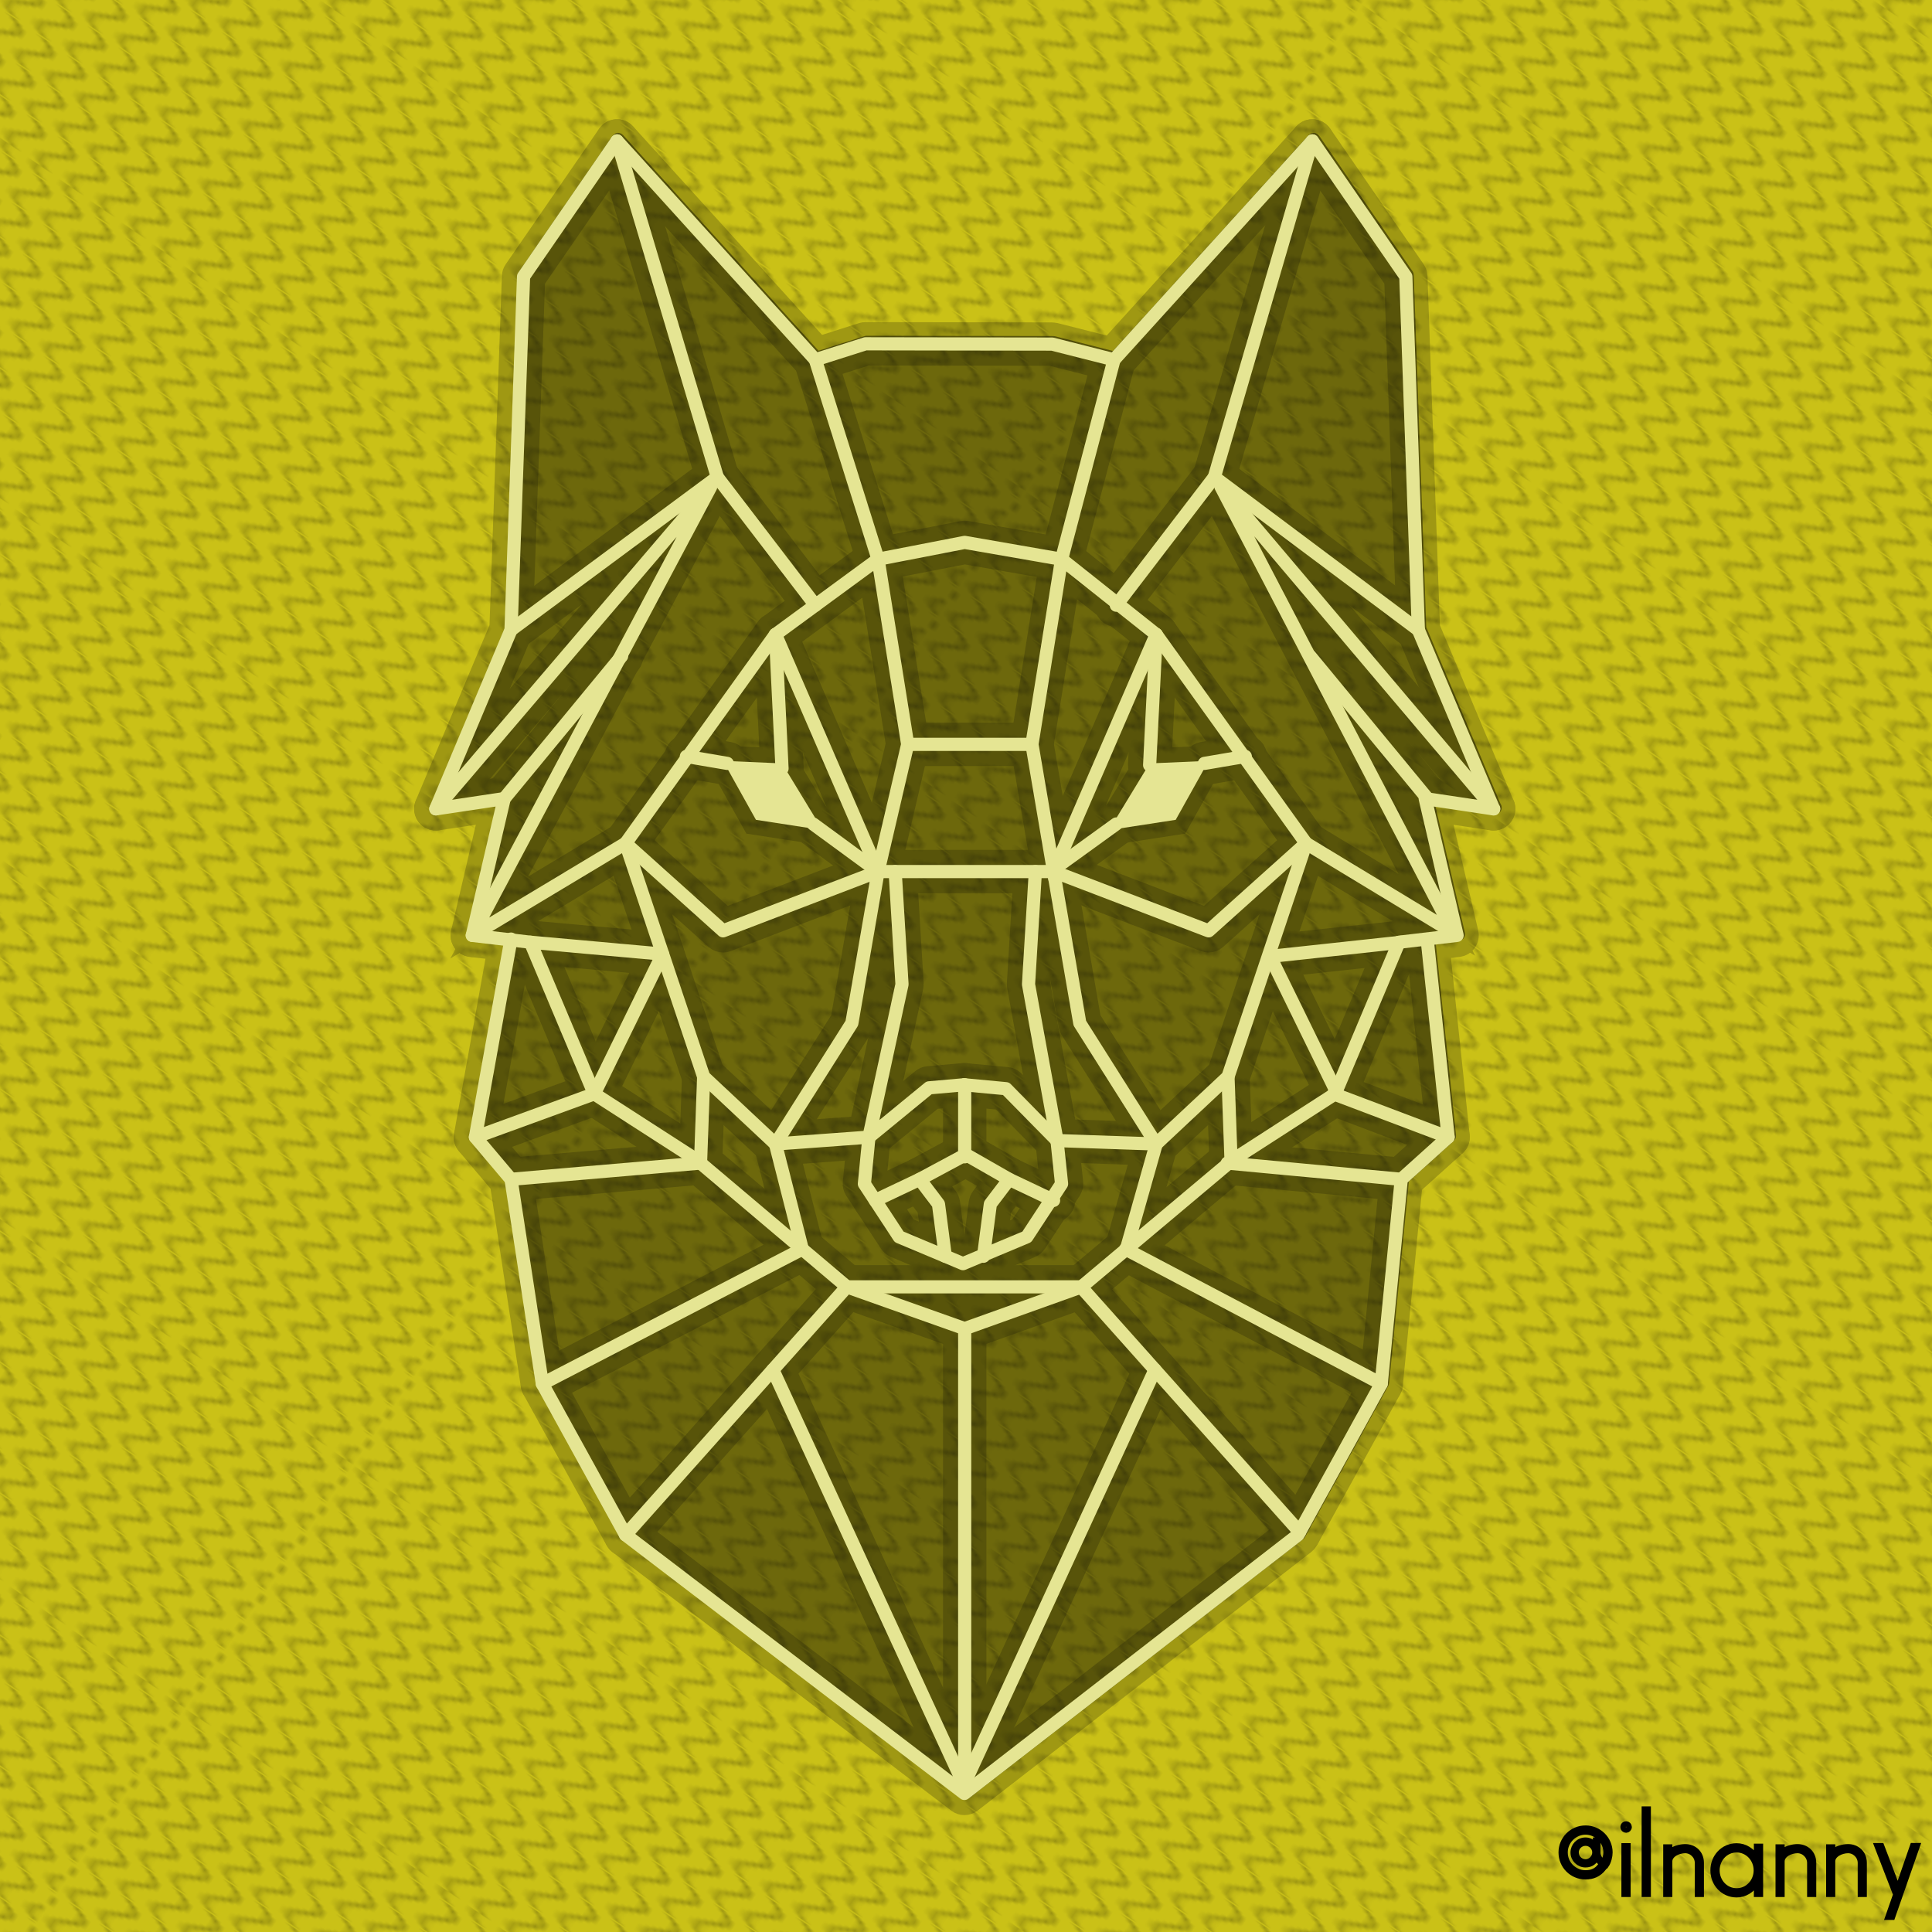 <?xml version="1.0" encoding="UTF-8" standalone="no"?>
<!-- Created with Inkscape (http://www.inkscape.org/) -->

<svg
   xmlns:dc="http://purl.org/dc/elements/1.1/"
   xmlns:cc="http://creativecommons.org/ns#"
   xmlns:rdf="http://www.w3.org/1999/02/22-rdf-syntax-ns#"
   xmlns:svg="http://www.w3.org/2000/svg"
   xmlns="http://www.w3.org/2000/svg"
   xmlns:xlink="http://www.w3.org/1999/xlink"
   xmlns:sodipodi="http://sodipodi.sourceforge.net/DTD/sodipodi-0.dtd"
   xmlns:inkscape="http://www.inkscape.org/namespaces/inkscape"
   width="256"
   height="256"
   viewBox="0 0 256 256"
   id="svg2"
   version="1.1"
   inkscape:version="0.92.2 2405546, 2018-03-11"
   sodipodi:docname="lupo-1.svg">
  <defs
     id="defs4">
    <inkscape:path-effect
       effect="powerstroke"
       id="path-effect1579"
       is_visible="true"
       offset_points="0,0.5"
       sort_points="true"
       interpolator_type="CubicBezierJohan"
       interpolator_beta="0.2"
       start_linecap_type="zerowidth"
       linejoin_type="extrp_arc"
       miter_limit="4"
       end_linecap_type="zerowidth" />
    <pattern
       inkscape:collect="always"
       xlink:href="#pattern6493"
       id="pattern6497"
       patternTransform="matrix(0.087,-0.126,0.688,0.479,-276.312,1087.033)" />
    <pattern
       inkscape:collect="always"
       xlink:href="#pattern6486"
       id="pattern6493"
       patternTransform="matrix(0.087,-0.126,0.688,0.479,-20.312,1087.033)" />
    <pattern
       inkscape:collect="always"
       xlink:href="#Wavy"
       id="pattern6489"
       patternTransform="translate(0,-796.362)" />
    <pattern
       inkscape:stockid="Wavy"
       id="Wavy"
       height="5.181"
       width="30.066"
       patternUnits="userSpaceOnUse"
       inkscape:collect="always">
      <path
         id="path6391"
         d="M 7.597,0.061 C 5.079,-0.187 2.656,0.302 -0.01,1.788 L -0.01,3.061 C 2.773,1.431 5.173,1.052 7.472,1.280 C 9.770,1.508 11.969,2.361 14.253,3.218 C 18.820,4.931 23.804,6.676 30.066,3.061 L 30.062,1.788 C 23.622,5.497 19.246,3.770 14.691,2.061 C 12.413,1.207 10.115,0.311 7.597,0.061 z "
         style="fill:black;stroke:none;" />
    </pattern>
    <pattern
       patternUnits="userSpaceOnUse"
       width="256"
       height="256"
       patternTransform="translate(0,796.362)"
       id="pattern6486">
      <rect
         style="opacity:0.249;fill:url(#pattern6489);fill-opacity:1;stroke:none;stroke-width:0.451;stroke-linecap:round;stroke-linejoin:bevel;stroke-miterlimit:4;stroke-dasharray:none;stroke-opacity:1"
         id="rect5045"
         width="256"
         height="256"
         x="0"
         y="0" />
    </pattern>
  </defs>
  <sodipodi:namedview
     id="base"
     pagecolor="#ffffff"
     bordercolor="#666666"
     borderopacity="1.0"
     inkscape:pageopacity="0.0"
     inkscape:pageshadow="2"
     inkscape:zoom="1.4492717"
     inkscape:cx="-39.676312"
     inkscape:cy="28.69359"
     inkscape:document-units="px"
     inkscape:current-layer="layer1"
     showgrid="false"
     units="px"
     inkscape:showpageshadow="false"
     inkscape:window-width="1920"
     inkscape:window-height="991"
     inkscape:window-x="0"
     inkscape:window-y="25"
     inkscape:window-maximized="1" />
  <g
     inkscape:label="Livello 1"
     inkscape:groupmode="layer"
     id="layer1"
     transform="translate(0,-796.362)">
    <rect
       style="opacity:1;fill:#cac117;fill-opacity:1;stroke:none;stroke-width:0.451;stroke-linecap:round;stroke-linejoin:bevel;stroke-miterlimit:4;stroke-dasharray:none;stroke-opacity:1"
       id="rect4819"
       width="256"
       height="256"
       x="0"
       y="796.362" />
    <path
       inkscape:connector-curvature="0"
       style="fill:#000000;fill-opacity:0.464;fill-rule:nonzero;stroke:none;stroke-width:0.282;stroke-miterlimit:4;stroke-dasharray:none;stroke-opacity:1"
       d="m 81.843,813.962 c -0.029,0.002 -0.053,0.021 -0.082,0.025 -0.037,0.006 -0.073,-0.001 -0.109,0.01 -0.038,0.011 -0.065,0.037 -0.1,0.053 -0.046,0.021 -0.089,0.042 -0.131,0.07 -0.066,0.044 -0.119,0.097 -0.17,0.156 -0.021,0.024 -0.05,0.036 -0.068,0.062 l -12.391,17.98 c -0.094,0.137 -0.147,0.298 -0.154,0.465 l -1.656,46.678 -9.91,23.574 c -0.007,0.017 -0.008,0.035 -0.014,0.053 -0.008,0.022 -0.012,0.044 -0.018,0.066 -0.022,0.084 -0.033,0.169 -0.029,0.254 6.4e-4,0.017 -0.002,0.032 0,0.049 0.01,0.1 0.036,0.197 0.08,0.289 0.008,0.017 0.018,0.032 0.027,0.049 0.022,0.039 0.04,0.079 0.068,0.115 0.027,0.035 0.062,0.062 0.094,0.092 0.012,0.011 0.017,0.026 0.029,0.037 0.007,0.006 0.015,0.006 0.021,0.012 0.077,0.061 0.162,0.108 0.254,0.141 0.029,0.011 0.058,0.016 0.088,0.023 0.07,0.017 0.141,0.026 0.213,0.025 0.029,-3e-4 0.057,10e-4 0.086,-0.002 0.012,-10e-4 0.024,0.002 0.035,0 l 7.795,-1.168 -3.939,16.877 c -0.002,0.009 0.002,0.018 0,0.027 -0.022,0.108 -0.027,0.217 -0.008,0.324 0.004,0.023 0.016,0.042 0.021,0.065 0.022,0.085 0.055,0.165 0.102,0.24 0.009,0.014 0.01,0.031 0.019,0.045 0.013,0.018 0.035,0.028 0.049,0.045 0.023,0.028 0.038,0.061 0.065,0.086 0.027,0.025 0.061,0.035 0.09,0.057 0.042,0.031 0.081,0.059 0.127,0.082 0.063,0.031 0.126,0.051 0.193,0.066 0.031,0.007 0.058,0.026 0.09,0.029 l 4.193,0.494 -4.535,25.227 c -0.003,0.016 0.004,0.032 0.002,0.049 -0.01,0.079 -6.9e-4,0.157 0.012,0.238 0.006,0.041 0.006,0.082 0.018,0.121 0.005,0.016 0.002,0.031 0.008,0.047 0.035,0.096 0.087,0.179 0.148,0.254 0.002,0 0.003,0.01 0.006,0.01 l 4.563,5.402 4.109,26.854 c 0.011,0.073 0.042,0.14 0.07,0.207 0.009,0.02 0.007,0.043 0.018,0.062 0.002,0 0.004,0.01 0.006,0.01 0.002,0 0.002,0.01 0.004,0.012 l 11.037,20.037 c 0.023,0.041 0.062,0.07 0.092,0.107 0.032,0.041 0.054,0.087 0.094,0.123 0.009,0.01 0.02,0.01 0.029,0.018 0.009,0.01 0.013,0.019 0.021,0.025 l 44.914,34.273 c 0.157,0.119 0.343,0.178 0.529,0.178 0.189,0 0.377,-0.062 0.535,-0.184 l 44.215,-34.272 c 0.093,-0.073 0.172,-0.165 0.23,-0.27 l 11.035,-20.037 c 0.001,0 9.7e-4,0 0.002,-0.01 0.002,0 0.004,0 0.006,-0.01 0.038,-0.073 0.05,-0.152 0.066,-0.229 0.007,-0.032 0.026,-0.061 0.029,-0.094 l 0.002,-0.012 c 1.1e-4,-0.001 -1e-4,0 0,0 l 2.621,-26.744 5.963,-5.363 c 0.013,-0.011 0.015,-0.029 0.027,-0.041 0.076,-0.076 0.141,-0.163 0.186,-0.268 0.005,-0.012 0.013,-0.021 0.018,-0.033 0.047,-0.124 0.058,-0.249 0.049,-0.373 -7.1e-4,-0.01 0.005,-0.018 0.004,-0.027 l -2.693,-25.418 3.117,-0.367 c 0.247,-0.028 0.469,-0.161 0.611,-0.365 0.143,-0.204 0.194,-0.459 0.137,-0.701 l -3.938,-16.877 7.793,1.17 c 0.014,0.003 0.029,0.002 0.043,0.004 0.011,10e-4 0.022,10e-4 0.033,0.002 0.018,6.9e-4 0.035,0.004 0.053,0.004 h 0.023 c 0.049,0 0.092,-0.019 0.139,-0.027 0.042,-0.008 0.084,-0.011 0.125,-0.025 0.351,-0.113 0.609,-0.432 0.609,-0.82 0,-0.19 -0.06,-0.365 -0.162,-0.508 l -9.838,-23.406 -1.658,-46.68 c -0.007,-0.167 -0.06,-0.327 -0.154,-0.465 l -12.389,-17.979 c -0.016,-0.023 -0.043,-0.035 -0.06,-0.057 -0.053,-0.063 -0.11,-0.119 -0.18,-0.166 -0.043,-0.029 -0.087,-0.048 -0.135,-0.068 -0.035,-0.015 -0.062,-0.042 -0.1,-0.053 -0.035,-0.01 -0.069,-0.004 -0.104,-0.01 -0.029,-0.005 -0.053,-0.022 -0.082,-0.023 -0.024,-0.001 -0.046,0.011 -0.07,0.012 -0.081,0.001 -0.155,0.015 -0.23,0.037 -0.041,0.012 -0.08,0.019 -0.119,0.037 -0.082,0.038 -0.152,0.093 -0.219,0.154 -0.02,0.018 -0.048,0.025 -0.066,0.045 l -0.031,0.035 -25.908,28.586 -7.686,-1.947 c -0.071,-0.017 -0.143,-0.027 -0.215,-0.027 l -24.742,-0.039 c -0.09,0 -0.181,0.014 -0.266,0.041 l -6.113,1.947 -25.885,-28.564 -0.027,-0.031 c -0.017,-0.019 -0.042,-0.026 -0.061,-0.043 -0.069,-0.065 -0.144,-0.121 -0.23,-0.16 -0.033,-0.015 -0.067,-0.021 -0.102,-0.031 -0.081,-0.025 -0.161,-0.041 -0.248,-0.041 -0.023,-3e-4 -0.043,-0.011 -0.066,-0.01 z"
       id="path1934" />
    <rect
       style="fill:url(#pattern6493);stroke:none"
       width="256"
       height="256"
       x="0"
       y="796.362"
       id="rect6491" />
    <rect
       id="rect6495"
       y="796.362"
       x="-256"
       height="256"
       width="256"
       style="fill:url(#pattern6497);stroke:none"
       transform="scale(-1,1)" />
    <g
       aria-label="@ilnanny"
       style="font-style:normal;font-variant:normal;font-weight:normal;font-stretch:normal;font-size:14.188px;line-height:125%;font-family:Satellite;-inkscape-font-specification:Satellite;letter-spacing:0px;word-spacing:0px;fill:none;fill-opacity:1;stroke:#000000;stroke-width:0.8;stroke-linecap:butt;stroke-linejoin:miter;stroke-opacity:1;stroke-miterlimit:4;stroke-dasharray:none;paint-order:stroke fill markers"
       id="text6888">
      <path
         d="m 211.578,1042.417 c 0.255,0.596 0.681,0.936 1.22,1.078 0.312,-0.454 0.482,-1.163 0.482,-1.674 0,-1.759 -1.433,-3.178 -3.192,-3.178 -1.759,0 -3.178,1.419 -3.178,3.178 0,1.774 1.419,3.178 3.178,3.178 0.965,0 1.717,-0.312 2.384,-1.135 -0.17,-0.071 -0.27,-0.099 -0.426,-0.184 -0.539,0.667 -1.163,0.894 -1.958,0.894 -1.518,0 -2.752,-1.234 -2.752,-2.752 0,-1.504 1.249,-2.752 2.752,-2.752 1.518,0 2.767,1.248 2.767,2.752 0,0.44 -0.128,0.894 -0.369,1.319 -0.525,-0.27 -0.809,-0.78 -0.809,-1.319 v -1.589 h -0.213 v 0.794 c -0.411,-0.539 -0.88,-0.794 -1.376,-0.794 -0.894,0 -1.589,0.724 -1.589,1.589 0,0.88 0.709,1.589 1.589,1.589 0.752,0 1.206,-0.411 1.49,-0.993 z m -0.199,-0.596 c 0,0.709 -0.582,1.291 -1.291,1.291 -0.709,0 -1.291,-0.582 -1.291,-1.291 0,-0.695 0.582,-1.277 1.291,-1.277 0.709,0 1.291,0.582 1.291,1.277 z"
         style="fill:none;stroke-width:0.8;fill-opacity:1;stroke:#000000;stroke-opacity:1;stroke-miterlimit:4;stroke-dasharray:none;paint-order:stroke fill markers"
         id="path6894" />
      <path
         d="m 215.471,1038.813 c 0.184,0 0.355,-0.156 0.355,-0.369 0,-0.199 -0.156,-0.355 -0.355,-0.355 -0.213,0 -0.369,0.142 -0.369,0.355 0,0.213 0.156,0.369 0.369,0.369 z m 0.199,8.513 v -6.342 h -0.426 v 6.342 z"
         style="fill:none;stroke-width:0.8;fill-opacity:1;stroke:#000000;stroke-opacity:1;stroke-miterlimit:4;stroke-dasharray:none;paint-order:stroke fill markers"
         id="path6896" />
      <path
         d="m 218.352,1047.326 v -11.209 h -0.426 v 11.209 z"
         style="fill:none;stroke-width:0.8;fill-opacity:1;stroke:#000000;stroke-opacity:1;stroke-miterlimit:4;stroke-dasharray:none;paint-order:stroke fill markers"
         id="path6898" />
      <path
         d="m 225.381,1047.326 v -4.114 c 0,-1.319 -0.965,-2.1 -2.086,-2.1 -0.596,0 -1.632,0.213 -2.1,0.823 v -0.795 h -0.411 v 6.186 h 0.411 v -4.327 c 0,-0.922 1.178,-1.476 2.1,-1.476 0.894,0 1.674,0.752 1.674,1.688 v 4.114 z"
         style="fill:none;stroke-width:0.8;fill-opacity:1;stroke:#000000;stroke-opacity:1;stroke-miterlimit:4;stroke-dasharray:none;paint-order:stroke fill markers"
         id="path6900" />
      <path
         d="m 230.115,1041.424 c 1.49,0 2.653,1.263 2.653,2.767 0,1.518 -1.163,2.767 -2.653,2.767 -1.532,0 -2.653,-1.277 -2.653,-2.767 0,-1.49 1.121,-2.767 2.653,-2.767 z m 3.107,5.902 v -6.271 h -0.426 v 1.561 c -0.681,-1.036 -1.617,-1.617 -2.682,-1.617 -1.774,0 -3.079,1.447 -3.079,3.192 0,1.745 1.305,3.192 3.079,3.192 1.064,0 2.001,-0.582 2.682,-1.617 v 1.561 z"
         style="fill:none;stroke-width:0.8;fill-opacity:1;stroke:#000000;stroke-opacity:1;stroke-miterlimit:4;stroke-dasharray:none;paint-order:stroke fill markers"
         id="path6902" />
      <path
         d="m 240.262,1047.326 v -4.114 c 0,-1.319 -0.965,-2.1 -2.086,-2.1 -0.596,0 -1.632,0.213 -2.1,0.823 v -0.795 h -0.411 v 6.186 h 0.411 v -4.327 c 0,-0.922 1.178,-1.476 2.1,-1.476 0.894,0 1.674,0.752 1.674,1.688 v 4.114 z"
         style="fill:none;stroke-width:0.8;fill-opacity:1;stroke:#000000;stroke-opacity:1;stroke-miterlimit:4;stroke-dasharray:none;paint-order:stroke fill markers"
         id="path6904" />
      <path
         d="m 246.968,1047.326 v -4.114 c 0,-1.319 -0.965,-2.1 -2.086,-2.1 -0.596,0 -1.632,0.213 -2.1,0.823 v -0.795 h -0.411 v 6.186 h 0.411 v -4.327 c 0,-0.922 1.178,-1.476 2.1,-1.476 0.894,0 1.674,0.752 1.674,1.688 v 4.114 z"
         style="fill:none;stroke-width:0.8;fill-opacity:1;stroke:#000000;stroke-opacity:1;stroke-miterlimit:4;stroke-dasharray:none;paint-order:stroke fill markers"
         id="path6906" />
      <path
         d="m 249.275,1040.97 h -0.511 l 2.483,6.427 -1.036,2.965 h 0.511 l 3.277,-9.393 h -0.525 l -2.001,5.774 z"
         style="fill:none;stroke-width:0.8;fill-opacity:1;stroke:#000000;stroke-opacity:1;stroke-miterlimit:4;stroke-dasharray:none;paint-order:stroke fill markers"
         id="path6908" />
    </g>
    <g
       style="fill:none;fill-opacity:1;stroke:#111006;stroke-width:3.435;stroke-miterlimit:4;stroke-dasharray:none;stroke-opacity:1;opacity:0.231"
       id="g1913"
       transform="matrix(1.164,0,0,-1.164,-293.192,1327.533)">
      <path
         inkscape:connector-curvature="0"
         id="path1807"
         style="fill:none;fill-opacity:1;fill-rule:nonzero;stroke:#111006;stroke-width:3.435;stroke-miterlimit:4;stroke-dasharray:none;stroke-opacity:1"
         d="m 348.668,310.505 13.03,-4.623 12.92,4.623 17.092,14.358 11.559,7.456 7.176,17.045 c 0.106,0.249 0.336,0.422 0.604,0.454 l 5.784,0.68 -3.442,14.754 c -0.057,0.242 0.01,0.496 0.179,0.679 0.168,0.182 0.415,0.268 0.662,0.233 l 6.465,-0.97 -8.046,19.142 c -0.035,0.083 -0.054,0.173 -0.058,0.264 l -1.42,40.005 -9.978,14.481 -21.942,-24.211 c -0.186,-0.207 -0.469,-0.294 -0.74,-0.224 l -6.949,1.761 -21.037,0.033 -5.598,-1.782 c -0.28,-0.088 -0.586,-0.007 -0.784,0.212 l -21.941,24.211 -9.978,-14.481 -1.419,-40.005 c -0.004,-0.091 -0.024,-0.181 -0.059,-0.264 l -8.047,-19.142 6.466,0.97 c 0.244,0.034 0.494,-0.051 0.662,-0.233 0.169,-0.183 0.236,-0.437 0.18,-0.679 l -3.444,-14.754 5.786,-0.68 c 0.267,-0.032 0.499,-0.205 0.603,-0.454 l 7.176,-17.044 11.483,-7.4 z m 13.031,-6.169 c -0.085,0 -0.17,0.014 -0.251,0.043 l -13.411,4.758 c -0.085,0.03 -0.164,0.075 -0.233,0.134 l -17.081,14.445 -11.601,7.469 c -0.127,0.082 -0.227,0.2 -0.285,0.339 l -7.096,16.855 -6.184,0.728 c -0.212,0.024 -0.404,0.138 -0.527,0.313 -0.122,0.175 -0.165,0.394 -0.116,0.602 l 3.383,14.494 -6.694,-1.004 c -0.265,-0.037 -0.537,0.068 -0.703,0.282 -0.167,0.214 -0.205,0.501 -0.099,0.751 l 8.51,20.245 1.422,40.087 c 0.006,0.143 0.052,0.281 0.133,0.399 l 10.641,15.441 c 0.13,0.189 0.339,0.308 0.567,0.323 0.23,0.015 0.452,-0.075 0.606,-0.245 l 22.254,-24.556 5.25,1.671 c 0.073,0.023 0.15,0.035 0.227,0.035 h 0.001 l 21.247,-0.033 c 0.062,0 0.123,-0.008 0.184,-0.023 l 6.601,-1.673 22.276,24.579 c 0.154,0.17 0.38,0.259 0.605,0.245 0.229,-0.015 0.438,-0.134 0.568,-0.323 l 10.639,-15.441 c 0.081,-0.118 0.127,-0.256 0.133,-0.399 l 1.423,-40.087 8.448,-20.1 c 0.088,-0.123 0.14,-0.273 0.14,-0.436 0,-0.414 -0.335,-0.75 -0.75,-0.75 -0.007,0.001 -0.014,0 -0.02,0 -0.037,0 -0.074,0.003 -0.111,0.008 l -6.692,1.004 3.381,-14.494 c 0.049,-0.208 0.006,-0.427 -0.117,-0.602 -0.122,-0.175 -0.313,-0.289 -0.525,-0.313 l -6.184,-0.728 -7.097,-16.855 c -0.058,-0.139 -0.158,-0.257 -0.285,-0.339 l -11.677,-7.526 -17.12,-14.389 c -0.068,-0.058 -0.145,-0.102 -0.229,-0.132 l -13.298,-4.758 c -0.082,-0.03 -0.167,-0.044 -0.253,-0.044" />
      <path
         inkscape:connector-curvature="0"
         id="path1809"
         style="fill:none;fill-opacity:1;fill-rule:nonzero;stroke:#111006;stroke-width:3.435;stroke-miterlimit:4;stroke-dasharray:none;stroke-opacity:1"
         d="m 372.73,391.921 c -0.043,0 -0.086,0.003 -0.13,0.011 l -10.892,1.894 -9.726,-1.891 c -0.377,-0.071 -0.745,0.147 -0.859,0.511 l -7.137,22.707 c -0.124,0.396 0.096,0.816 0.491,0.94 0.394,0.125 0.817,-0.094 0.941,-0.49 l 6.935,-22.068 9.203,1.79 c 0.092,0.017 0.183,0.018 0.273,0.003 l 10.35,-1.8 5.793,22.041 c 0.107,0.4 0.524,0.637 0.916,0.535 0.401,-0.106 0.641,-0.516 0.535,-0.916 l -5.968,-22.707 c -0.088,-0.335 -0.39,-0.56 -0.725,-0.56" />
      <path
         inkscape:connector-curvature="0"
         id="path1811"
         style="fill:none;fill-opacity:1;fill-rule:nonzero;stroke:#111006;stroke-width:3.435;stroke-miterlimit:4;stroke-dasharray:none;stroke-opacity:1"
         d="m 371.821,356.368 h -19.982 c -0.299,0 -0.57,0.178 -0.689,0.452 l -11.678,26.989 c -0.138,0.322 -0.037,0.696 0.246,0.903 l 11.677,8.564 c 0.335,0.246 0.804,0.173 1.048,-0.161 0.245,-0.334 0.173,-0.804 -0.161,-1.049 l -11.195,-8.21 11.245,-25.988 h 18.997 l 11.255,26.01 -10.322,8.206 c -0.324,0.258 -0.377,0.73 -0.12,1.054 0.258,0.324 0.732,0.377 1.054,0.12 l 10.771,-8.564 c 0.265,-0.211 0.356,-0.574 0.221,-0.885 l -11.678,-26.989 c -0.12,-0.274 -0.39,-0.452 -0.689,-0.452" />
      <path
         inkscape:connector-curvature="0"
         id="path1813"
         style="fill:none;fill-opacity:1;fill-rule:nonzero;stroke:#111006;stroke-width:3.435;stroke-miterlimit:4;stroke-dasharray:none;stroke-opacity:1"
         d="m 343.208,313.389 c -0.334,0 -0.64,0.226 -0.726,0.565 l -3.048,11.967 c -0.051,0.2 -0.018,0.412 0.092,0.586 l 8.614,13.628 2.959,17.111 c 0.071,0.408 0.467,0.681 0.867,0.611 0.408,-0.07 0.682,-0.459 0.611,-0.867 l -2.984,-17.258 c -0.017,-0.096 -0.053,-0.189 -0.106,-0.273 l -8.52,-13.481 2.969,-11.654 c 0.102,-0.401 -0.14,-0.809 -0.541,-0.912 -0.063,-0.016 -0.125,-0.023 -0.187,-0.023" />
      <path
         inkscape:connector-curvature="0"
         id="path1815"
         style="fill:none;fill-opacity:1;fill-rule:nonzero;stroke:#111006;stroke-width:3.435;stroke-miterlimit:4;stroke-dasharray:none;stroke-opacity:1"
         d="m 380.083,313.299 c -0.067,0 -0.136,0.009 -0.204,0.028 -0.398,0.113 -0.631,0.528 -0.518,0.927 l 3.326,11.734 -8.516,13.471 c -0.053,0.084 -0.089,0.176 -0.105,0.273 l -2.985,17.258 c -0.07,0.408 0.203,0.796 0.611,0.867 0.403,0.068 0.796,-0.203 0.868,-0.611 l 2.959,-17.111 8.614,-13.628 c 0.114,-0.18 0.145,-0.4 0.088,-0.606 l -3.416,-12.057 c -0.094,-0.33 -0.395,-0.545 -0.722,-0.545" />
      <path
         inkscape:connector-curvature="0"
         id="path1817"
         style="fill:none;fill-opacity:1;fill-rule:nonzero;stroke:#111006;stroke-width:3.435;stroke-miterlimit:4;stroke-dasharray:none;stroke-opacity:1"
         d="m 372.21,325.746 c -0.196,0 -0.391,0.077 -0.535,0.224 l -5.614,5.709 -4.431,0.416 -3.689,-0.325 -6.666,-5.465 c -0.247,-0.202 -0.594,-0.226 -0.866,-0.06 -0.272,0.167 -0.41,0.487 -0.343,0.799 l 3.742,17.286 -0.773,12.743 c -0.024,0.414 0.29,0.769 0.704,0.794 0.379,0.029 0.769,-0.289 0.794,-0.703 l 0.779,-12.846 c 0.003,-0.068 -0.002,-0.137 -0.016,-0.204 l -3.308,-15.285 5.181,4.248 c 0.117,0.096 0.26,0.154 0.41,0.167 l 3.795,0.334 c 0.063,0.017 0.128,0.026 0.195,0.026 h 0.13 c 0.071,0 0.139,-0.01 0.204,-0.028 l 4.571,-0.43 c 0.175,-0.016 0.34,-0.094 0.464,-0.22 l 4.096,-4.165 -2.806,15.377 c -0.011,0.059 -0.014,0.12 -0.011,0.18 l 0.778,12.846 c 0.025,0.413 0.412,0.722 0.794,0.703 0.414,-0.025 0.729,-0.38 0.704,-0.794 l -0.773,-12.755 3.228,-17.687 c 0.059,-0.324 -0.1,-0.649 -0.392,-0.8 -0.11,-0.058 -0.228,-0.085 -0.346,-0.085" />
      <path
         inkscape:connector-curvature="0"
         id="path1819"
         style="fill:none;fill-opacity:1;fill-rule:nonzero;stroke:#111006;stroke-width:3.435;stroke-miterlimit:4;stroke-dasharray:none;stroke-opacity:1"
         d="m 340.159,325.356 c -0.389,0 -0.718,0.301 -0.747,0.695 -0.03,0.413 0.28,0.773 0.693,0.803 l 10.64,0.778 c 0.413,0.027 0.772,-0.28 0.803,-0.693 0.03,-0.413 -0.281,-0.773 -0.694,-0.803 l -10.639,-0.778 c -0.019,-0.002 -0.037,-0.002 -0.056,-0.002" />
      <path
         inkscape:connector-curvature="0"
         id="path1821"
         style="fill:none;fill-opacity:1;fill-rule:nonzero;stroke:#111006;stroke-width:3.435;stroke-miterlimit:4;stroke-dasharray:none;stroke-opacity:1"
         d="m 383.499,325.356 c -0.008,0 -0.017,0 -0.025,0 l -11.289,0.39 c -0.415,0.014 -0.739,0.361 -0.725,0.775 0.015,0.413 0.318,0.76 0.775,0.724 l 11.289,-0.39 c 0.414,-0.014 0.739,-0.361 0.725,-0.775 -0.015,-0.405 -0.348,-0.724 -0.75,-0.724" />
      <path
         inkscape:connector-curvature="0"
         id="path1823"
         style="fill:none;fill-opacity:1;fill-rule:nonzero;stroke:#111006;stroke-width:3.435;stroke-miterlimit:4;stroke-dasharray:none;stroke-opacity:1"
         d="m 361.505,311.732 c -0.099,0 -0.197,0.02 -0.29,0.059 l -7.267,3.049 c -0.137,0.057 -0.254,0.155 -0.336,0.28 l -3.958,6.034 c -0.093,0.143 -0.135,0.313 -0.119,0.484 l 0.519,5.32 c 0.04,0.412 0.405,0.71 0.819,0.673 0.412,-0.04 0.714,-0.407 0.673,-0.819 l -0.492,-5.057 3.686,-5.621 6.765,-2.838 6.765,2.838 3.685,5.619 -0.491,4.664 c -0.043,0.412 0.256,0.781 0.668,0.825 0.406,0.033 0.78,-0.256 0.824,-0.668 l 0.519,-4.93 c 0.017,-0.173 -0.025,-0.346 -0.119,-0.49 l -3.957,-6.034 c -0.083,-0.125 -0.2,-0.223 -0.337,-0.28 l -7.267,-3.049 c -0.093,-0.039 -0.191,-0.059 -0.29,-0.059" />
      <path
         inkscape:connector-curvature="0"
         id="path1825"
         style="fill:none;fill-opacity:1;fill-rule:nonzero;stroke:#111006;stroke-width:3.435;stroke-miterlimit:4;stroke-dasharray:none;stroke-opacity:1"
         d="m 374.997,309.094 h -26.709 c -0.414,0 -0.75,0.336 -0.75,0.75 0,0.414 0.336,0.75 0.75,0.75 h 26.709 c 0.414,0 0.75,-0.336 0.75,-0.75 0,-0.414 -0.336,-0.75 -0.75,-0.75" />
      <path
         inkscape:connector-curvature="0"
         id="path1827"
         style="fill:none;fill-opacity:1;fill-rule:nonzero;stroke:#111006;stroke-width:3.435;stroke-miterlimit:4;stroke-dasharray:none;stroke-opacity:1"
         d="m 340.161,325.356 c -0.184,0 -0.368,0.067 -0.513,0.203 l -8.175,7.655 c -0.09,0.085 -0.159,0.191 -0.198,0.309 l -8.888,26.568 c -0.078,0.228 -0.04,0.48 0.101,0.676 l 17.064,23.778 c 0.241,0.336 0.709,0.414 1.046,0.171 0.336,-0.241 0.414,-0.71 0.172,-1.046 l -16.839,-23.466 8.707,-26.025 8.036,-7.526 c 0.302,-0.283 0.318,-0.758 0.035,-1.06 -0.149,-0.157 -0.348,-0.237 -0.548,-0.237" />
      <path
         inkscape:connector-curvature="0"
         id="path1829"
         style="fill:none;fill-opacity:1;fill-rule:nonzero;stroke:#111006;stroke-width:3.435;stroke-miterlimit:4;stroke-dasharray:none;stroke-opacity:1"
         d="m 345.529,361.838 -4.623,7.591 -6.714,0.292 3.746,-6.715 z" />
      <path
         inkscape:connector-curvature="0"
         id="path1831"
         style="fill:none;fill-opacity:1;fill-rule:nonzero;stroke:#111006;stroke-width:3.435;stroke-miterlimit:4;stroke-dasharray:none;stroke-opacity:1"
         d="m 351.837,356.368 c -0.153,0 -0.309,0.047 -0.442,0.145 l -7.396,5.417 c -0.334,0.245 -0.406,0.714 -0.162,1.048 0.244,0.334 0.713,0.409 1.049,0.162 l 7.395,-5.417 c 0.334,-0.245 0.407,-0.714 0.163,-1.048 -0.148,-0.2 -0.375,-0.307 -0.607,-0.307" />
      <path
         inkscape:connector-curvature="0"
         id="path1833"
         style="fill:none;fill-opacity:1;fill-rule:nonzero;stroke:#111006;stroke-width:3.435;stroke-miterlimit:4;stroke-dasharray:none;stroke-opacity:1"
         d="m 340.906,368.095 c -0.397,0 -0.728,0.312 -0.748,0.713 l -0.746,15.263 c -0.021,0.414 0.299,0.766 0.712,0.786 0.419,0.019 0.766,-0.299 0.786,-0.713 l 0.746,-15.262 c 0.021,-0.414 -0.299,-0.766 -0.712,-0.786 -0.013,0 -0.025,-10e-4 -0.038,-10e-4" />
      <path
         inkscape:connector-curvature="0"
         id="path1835"
         style="fill:none;fill-opacity:1;fill-rule:nonzero;stroke:#111006;stroke-width:3.435;stroke-miterlimit:4;stroke-dasharray:none;stroke-opacity:1"
         d="m 334.679,368.679 c -0.042,0 -0.084,0.003 -0.127,0.011 l -4.663,0.795 c -0.408,0.07 -0.683,0.457 -0.613,0.865 0.07,0.408 0.459,0.681 0.865,0.614 l 4.663,-0.796 c 0.408,-0.07 0.683,-0.457 0.613,-0.865 -0.062,-0.366 -0.38,-0.624 -0.738,-0.624" />
      <path
         inkscape:connector-curvature="0"
         id="path1837"
         style="fill:none;fill-opacity:1;fill-rule:nonzero;stroke:#111006;stroke-width:3.435;stroke-miterlimit:4;stroke-dasharray:none;stroke-opacity:1"
         d="m 334.192,349.621 c -0.182,0 -0.361,0.066 -0.501,0.192 l -11.095,9.959 c -0.308,0.277 -0.334,0.751 -0.057,1.059 0.278,0.309 0.752,0.333 1.059,0.057 l 10.754,-9.653 17.219,6.584 c 0.388,0.148 0.82,-0.046 0.968,-0.432 0.148,-0.387 -0.046,-0.821 -0.433,-0.969 l -17.646,-6.748 c -0.087,-0.033 -0.178,-0.049 -0.268,-0.049" />
      <path
         inkscape:connector-curvature="0"
         id="path1839"
         style="fill:none;fill-opacity:1;fill-rule:nonzero;stroke:#111006;stroke-width:3.435;stroke-miterlimit:4;stroke-dasharray:none;stroke-opacity:1"
         d="m 319.528,331.065 c -0.11,0 -0.223,0.024 -0.329,0.076 -0.372,0.182 -0.525,0.632 -0.344,1.004 l 7.307,14.927 -13.966,1.254 c -0.412,0.037 -0.717,0.401 -0.68,0.814 0.037,0.413 0.384,0.723 0.815,0.68 l 15.052,-1.352 c 0.246,-0.022 0.464,-0.164 0.585,-0.379 0.122,-0.215 0.129,-0.476 0.021,-0.697 l -7.786,-15.907 c -0.13,-0.266 -0.398,-0.42 -0.675,-0.42" />
      <path
         inkscape:connector-curvature="0"
         id="path1841"
         style="fill:none;fill-opacity:1;fill-rule:nonzero;stroke:#111006;stroke-width:3.435;stroke-miterlimit:4;stroke-dasharray:none;stroke-opacity:1"
         d="m 331.629,323.183 c -0.009,0 -0.017,0 -0.027,0 -0.414,0.016 -0.738,0.363 -0.722,0.777 l 0.357,9.829 c 0.014,0.413 0.326,0.745 0.776,0.722 0.414,-0.015 0.737,-0.363 0.721,-0.777 l -0.356,-9.828 c -0.015,-0.405 -0.347,-0.723 -0.749,-0.723" />
      <path
         inkscape:connector-curvature="0"
         id="path1843"
         style="fill:none;fill-opacity:1;fill-rule:nonzero;stroke:#111006;stroke-width:3.435;stroke-miterlimit:4;stroke-dasharray:none;stroke-opacity:1"
         d="m 310.058,383.877 c -0.23,0 -0.457,0.105 -0.603,0.304 -0.247,0.333 -0.177,0.803 0.156,1.049 l 23.062,17.074 -11.267,37.774 c -0.119,0.397 0.107,0.815 0.504,0.933 0.403,0.121 0.815,-0.107 0.933,-0.504 l 11.418,-38.278 c 0.09,-0.303 -0.018,-0.63 -0.272,-0.817 l -23.486,-17.388 c -0.133,-0.099 -0.291,-0.147 -0.445,-0.147" />
      <path
         inkscape:connector-curvature="0"
         id="path1845"
         style="fill:none;fill-opacity:1;fill-rule:nonzero;stroke:#111006;stroke-width:3.435;stroke-miterlimit:4;stroke-dasharray:none;stroke-opacity:1"
         d="m 344.702,386.688 c -0.226,0 -0.449,0.101 -0.597,0.294 l -11.159,14.576 c -0.252,0.329 -0.189,0.8 0.14,1.052 0.329,0.252 0.801,0.188 1.052,-0.14 l 11.159,-14.576 c 0.252,-0.329 0.189,-0.8 -0.14,-1.052 -0.136,-0.104 -0.297,-0.154 -0.455,-0.154" />
      <path
         inkscape:connector-curvature="0"
         id="path1847"
         style="fill:none;fill-opacity:1;fill-rule:nonzero;stroke:#111006;stroke-width:3.435;stroke-miterlimit:4;stroke-dasharray:none;stroke-opacity:1"
         d="m 305.645,349.102 c -0.187,0 -0.373,0.07 -0.517,0.206 -0.244,0.232 -0.303,0.598 -0.145,0.896 l 23.92,45.009 -26.84,-31.445 c -0.27,-0.316 -0.742,-0.352 -1.058,-0.083 -0.314,0.268 -0.352,0.742 -0.083,1.057 l 31.288,36.656 c 0.249,0.292 0.676,0.348 0.993,0.133 0.316,-0.215 0.42,-0.634 0.24,-0.972 l -25.868,-48.673 15.136,9.087 c 0.354,0.214 0.816,0.097 1.029,-0.257 0.214,-0.355 0.098,-0.816 -0.257,-1.029 l -17.452,-10.478 c -0.119,-0.072 -0.253,-0.107 -0.386,-0.107" />
      <path
         inkscape:connector-curvature="0"
         id="path1849"
         style="fill:none;fill-opacity:1;fill-rule:nonzero;stroke:#111006;stroke-width:3.435;stroke-miterlimit:4;stroke-dasharray:none;stroke-opacity:1"
         d="m 309.279,364.672 c -0.168,0 -0.337,0.056 -0.477,0.171 -0.32,0.264 -0.365,0.736 -0.102,1.056 l 13.368,16.218 c 0.264,0.319 0.736,0.365 1.056,0.101 0.32,-0.263 0.365,-0.735 0.102,-1.055 l -13.368,-16.218 c -0.148,-0.18 -0.363,-0.273 -0.579,-0.273" />
      <path
         inkscape:connector-curvature="0"
         id="path1851"
         style="fill:none;fill-opacity:1;fill-rule:nonzero;stroke:#111006;stroke-width:3.435;stroke-miterlimit:4;stroke-dasharray:none;stroke-opacity:1"
         d="m 383.499,325.356 c -0.2,0 -0.399,0.08 -0.548,0.237 -0.282,0.302 -0.267,0.777 0.035,1.06 l 8.035,7.526 8.707,26.025 -16.838,23.466 c -0.241,0.336 -0.164,0.805 0.172,1.046 0.337,0.242 0.805,0.164 1.046,-0.171 l 17.063,-23.779 c 0.14,-0.195 0.179,-0.447 0.101,-0.675 l -8.888,-26.568 c -0.039,-0.118 -0.108,-0.224 -0.198,-0.309 l -8.174,-7.655 c -0.145,-0.136 -0.329,-0.203 -0.513,-0.203" />
      <path
         inkscape:connector-curvature="0"
         id="path1853"
         style="fill:none;fill-opacity:1;fill-rule:nonzero;stroke:#111006;stroke-width:3.435;stroke-miterlimit:4;stroke-dasharray:none;stroke-opacity:1"
         d="m 378.13,361.838 4.623,7.591 6.714,0.292 -3.746,-6.715 z" />
      <path
         inkscape:connector-curvature="0"
         id="path1855"
         style="fill:none;fill-opacity:1;fill-rule:nonzero;stroke:#111006;stroke-width:3.435;stroke-miterlimit:4;stroke-dasharray:none;stroke-opacity:1"
         d="m 382.754,368.484 c -0.013,0 -0.025,10e-4 -0.038,10e-4 -0.414,0.021 -0.732,0.373 -0.712,0.787 l 0.746,14.873 c 0.022,0.414 0.374,0.723 0.786,0.712 0.414,-0.021 0.733,-0.373 0.712,-0.787 l -0.746,-14.874 c -0.02,-0.4 -0.351,-0.712 -0.748,-0.712" />
      <path
         inkscape:connector-curvature="0"
         id="path1857"
         style="fill:none;fill-opacity:1;fill-rule:nonzero;stroke:#111006;stroke-width:3.435;stroke-miterlimit:4;stroke-dasharray:none;stroke-opacity:1"
         d="m 388.98,368.679 c -0.358,0 -0.676,0.258 -0.738,0.624 -0.07,0.408 0.205,0.796 0.613,0.865 l 4.664,0.796 c 0.409,0.067 0.796,-0.206 0.865,-0.614 0.07,-0.408 -0.205,-0.796 -0.613,-0.865 l -4.664,-0.795 c -0.043,-0.008 -0.085,-0.011 -0.127,-0.011" />
      <path
         inkscape:connector-curvature="0"
         id="path1859"
         style="fill:none;fill-opacity:1;fill-rule:nonzero;stroke:#111006;stroke-width:3.435;stroke-miterlimit:4;stroke-dasharray:none;stroke-opacity:1"
         d="m 389.468,349.621 c -0.09,0 -0.181,0.016 -0.268,0.049 l -17.647,6.748 c -0.387,0.148 -0.581,0.582 -0.433,0.969 0.148,0.386 0.58,0.581 0.968,0.432 l 17.22,-6.584 10.753,9.653 c 0.307,0.277 0.782,0.253 1.058,-0.057 0.278,-0.308 0.252,-0.782 -0.056,-1.059 l -11.094,-9.959 c -0.14,-0.126 -0.319,-0.192 -0.501,-0.192" />
      <path
         inkscape:connector-curvature="0"
         id="path1861"
         style="fill:none;fill-opacity:1;fill-rule:nonzero;stroke:#111006;stroke-width:3.435;stroke-miterlimit:4;stroke-dasharray:none;stroke-opacity:1"
         d="m 404.131,331.065 c -0.277,0 -0.544,0.154 -0.675,0.42 l -7.658,15.644 c -0.107,0.22 -0.101,0.478 0.017,0.692 0.118,0.214 0.334,0.357 0.576,0.384 l 14.925,1.613 c 0.405,0.045 0.782,-0.252 0.827,-0.665 0.044,-0.411 -0.254,-0.781 -0.665,-0.826 l -13.863,-1.499 7.189,-14.683 c 0.181,-0.372 0.028,-0.822 -0.344,-1.004 -0.106,-0.052 -0.219,-0.076 -0.329,-0.076" />
      <path
         inkscape:connector-curvature="0"
         id="path1863"
         style="fill:none;fill-opacity:1;fill-rule:nonzero;stroke:#111006;stroke-width:3.435;stroke-miterlimit:4;stroke-dasharray:none;stroke-opacity:1"
         d="m 392.031,323.183 c -0.402,0 -0.734,0.318 -0.749,0.723 l -0.357,9.828 c -0.016,0.414 0.307,0.762 0.721,0.777 0.463,0.027 0.762,-0.308 0.777,-0.722 l 0.357,-9.829 c 0.016,-0.414 -0.308,-0.761 -0.722,-0.777 -0.009,0 -0.018,0 -0.027,0" />
      <path
         inkscape:connector-curvature="0"
         id="path1865"
         style="fill:none;fill-opacity:1;fill-rule:nonzero;stroke:#111006;stroke-width:3.435;stroke-miterlimit:4;stroke-dasharray:none;stroke-opacity:1"
         d="m 413.342,383.877 c -0.156,0 -0.314,0.049 -0.448,0.149 l -23.227,17.388 c -0.25,0.187 -0.358,0.51 -0.27,0.81 l 11.159,38.279 c 0.115,0.397 0.53,0.625 0.93,0.51 0.397,-0.116 0.626,-0.532 0.509,-0.93 l -11.013,-37.78 22.81,-17.075 c 0.332,-0.249 0.4,-0.719 0.152,-1.05 -0.148,-0.197 -0.374,-0.301 -0.602,-0.301" />
      <path
         inkscape:connector-curvature="0"
         id="path1867"
         style="fill:none;fill-opacity:1;fill-rule:nonzero;stroke:#111006;stroke-width:3.435;stroke-miterlimit:4;stroke-dasharray:none;stroke-opacity:1"
         d="m 378.956,386.688 c -0.158,0 -0.319,0.05 -0.455,0.154 -0.329,0.252 -0.392,0.723 -0.14,1.052 l 11.159,14.576 c 0.251,0.328 0.723,0.392 1.052,0.14 0.329,-0.252 0.392,-0.723 0.14,-1.052 l -11.159,-14.576 c -0.148,-0.193 -0.371,-0.294 -0.597,-0.294" />
      <path
         inkscape:connector-curvature="0"
         id="path1869"
         style="fill:none;fill-opacity:1;fill-rule:nonzero;stroke:#111006;stroke-width:3.435;stroke-miterlimit:4;stroke-dasharray:none;stroke-opacity:1"
         d="m 417.349,349.41 c -0.134,0 -0.269,0.036 -0.389,0.108 l -16.787,10.17 c -0.354,0.215 -0.468,0.676 -0.253,1.031 0.215,0.354 0.677,0.466 1.031,0.252 l 14.493,-8.78 -25.23,48.373 c -0.177,0.339 -0.07,0.757 0.247,0.97 0.318,0.212 0.743,0.153 0.99,-0.139 l 31.028,-36.656 c 0.267,-0.316 0.228,-0.789 -0.088,-1.057 -0.315,-0.268 -0.788,-0.228 -1.057,0.088 l -26.674,31.513 23.354,-44.776 c 0.155,-0.299 0.094,-0.664 -0.152,-0.894 -0.143,-0.134 -0.328,-0.203 -0.513,-0.203" />
      <path
         inkscape:connector-curvature="0"
         id="path1871"
         style="fill:none;fill-opacity:1;fill-rule:nonzero;stroke:#111006;stroke-width:3.435;stroke-miterlimit:4;stroke-dasharray:none;stroke-opacity:1"
         d="m 414.381,364.672 c -0.216,0 -0.431,0.093 -0.579,0.273 l -13.368,16.218 c -0.263,0.32 -0.218,0.792 0.102,1.055 0.32,0.264 0.792,0.218 1.056,-0.101 l 13.368,-16.218 c 0.263,-0.32 0.218,-0.792 -0.102,-1.056 -0.14,-0.115 -0.309,-0.171 -0.477,-0.171" />
      <path
         inkscape:connector-curvature="0"
         id="path1873"
         style="fill:none;fill-opacity:1;fill-rule:nonzero;stroke:#111006;stroke-width:3.435;stroke-miterlimit:4;stroke-dasharray:none;stroke-opacity:1"
         d="m 351.839,356.368 c -0.057,0 -0.114,0.006 -0.171,0.02 -0.403,0.094 -0.654,0.497 -0.561,0.9 l 3.341,14.335 -3.35,20.93 c -0.066,0.409 0.213,0.794 0.622,0.859 0.413,0.065 0.793,-0.214 0.858,-0.622 l 3.374,-21.075 c 0.016,-0.096 0.013,-0.194 -0.01,-0.289 l -3.374,-14.478 c -0.081,-0.346 -0.388,-0.58 -0.729,-0.58" />
      <path
         inkscape:connector-curvature="0"
         id="path1875"
         style="fill:none;fill-opacity:1;fill-rule:nonzero;stroke:#111006;stroke-width:3.435;stroke-miterlimit:4;stroke-dasharray:none;stroke-opacity:1"
         d="m 371.954,355.59 c -0.358,0 -0.676,0.258 -0.738,0.624 l -2.6,15.256 c -0.013,0.081 -0.014,0.164 -10e-4,0.245 l 3.373,21.075 c 0.066,0.408 0.449,0.686 0.859,0.622 0.409,-0.066 0.687,-0.45 0.622,-0.86 l -3.354,-20.952 2.579,-15.134 c 0.07,-0.408 -0.205,-0.796 -0.613,-0.865 -0.043,-0.008 -0.085,-0.011 -0.127,-0.011" />
      <path
         inkscape:connector-curvature="0"
         id="path1877"
         style="fill:none;fill-opacity:1;fill-rule:nonzero;stroke:#111006;stroke-width:3.435;stroke-miterlimit:4;stroke-dasharray:none;stroke-opacity:1"
         d="m 369.356,370.847 h -14.144 c -0.414,0 -0.75,0.336 -0.75,0.75 0,0.414 0.336,0.75 0.75,0.75 h 14.144 c 0.414,0 0.75,-0.336 0.75,-0.75 0,-0.414 -0.336,-0.75 -0.75,-0.75" />
      <path
         inkscape:connector-curvature="0"
         id="path1879"
         style="fill:none;fill-opacity:1;fill-rule:nonzero;stroke:#111006;stroke-width:3.435;stroke-miterlimit:4;stroke-dasharray:none;stroke-opacity:1"
         d="m 359.493,312.576 c -0.371,0 -0.693,0.275 -0.742,0.652 l -0.754,5.739 -1.652,2.178 -4.509,-2.139 c -0.375,-0.178 -0.821,-0.018 -0.999,0.356 -0.178,0.374 -0.018,0.821 0.356,0.999 l 5.06,2.401 c 0.318,0.152 0.704,0.059 0.919,-0.225 l 2.14,-2.822 c 0.079,-0.103 0.129,-0.226 0.146,-0.355 l 0.779,-5.936 c 0.055,-0.411 -0.234,-0.788 -0.645,-0.842 -0.034,-0.004 -0.067,-0.006 -0.099,-0.006" />
      <path
         inkscape:connector-curvature="0"
         id="path1881"
         style="fill:none;fill-opacity:1;fill-rule:nonzero;stroke:#111006;stroke-width:3.435;stroke-miterlimit:4;stroke-dasharray:none;stroke-opacity:1"
         d="m 363.843,312.576 c -0.032,0 -0.065,0.002 -0.099,0.006 -0.41,0.054 -0.7,0.431 -0.645,0.842 l 0.778,5.936 c 0.017,0.129 0.067,0.252 0.146,0.356 l 2.141,2.821 c 0.215,0.284 0.6,0.377 0.919,0.225 l 5.059,-2.401 c 0.374,-0.178 0.534,-0.625 0.356,-0.999 -0.177,-0.374 -0.623,-0.535 -0.999,-0.356 l -4.508,2.139 -1.653,-2.178 -0.753,-5.739 c -0.049,-0.377 -0.371,-0.652 -0.742,-0.652" />
      <path
         inkscape:connector-curvature="0"
         id="path1883"
         style="fill:none;fill-opacity:1;fill-rule:nonzero;stroke:#111006;stroke-width:3.435;stroke-miterlimit:4;stroke-dasharray:none;stroke-opacity:1"
         d="m 356.575,321.334 c -0.268,0 -0.526,0.143 -0.662,0.395 -0.195,0.365 -0.059,0.82 0.307,1.016 l 5.254,2.821 c 0.227,0.122 0.502,0.119 0.727,-0.009 l 4.933,-2.822 c 0.36,-0.206 0.484,-0.664 0.279,-1.024 -0.206,-0.357 -0.664,-0.484 -1.023,-0.278 l -4.573,2.615 -4.889,-2.625 c -0.112,-0.06 -0.234,-0.089 -0.353,-0.089" />
      <path
         inkscape:connector-curvature="0"
         id="path1885"
         style="fill:none;fill-opacity:1;fill-rule:nonzero;stroke:#111006;stroke-width:3.435;stroke-miterlimit:4;stroke-dasharray:none;stroke-opacity:1"
         d="m 361.7,323.896 c -0.414,0 -0.75,0.336 -0.75,0.75 v 8.208 c 0,0.414 0.336,0.75 0.75,0.75 0.414,0 0.75,-0.336 0.75,-0.75 v -8.208 c 0,-0.414 -0.336,-0.75 -0.75,-0.75" />
      <path
         inkscape:connector-curvature="0"
         id="path1887"
         style="fill:none;fill-opacity:1;fill-rule:nonzero;stroke:#111006;stroke-width:3.435;stroke-miterlimit:4;stroke-dasharray:none;stroke-opacity:1"
         d="m 371.465,356.368 c -0.232,0 -0.462,0.108 -0.608,0.311 -0.244,0.336 -0.168,0.804 0.168,1.047 l 7.493,5.417 c 0.335,0.242 0.804,0.167 1.047,-0.168 0.243,-0.336 0.168,-0.805 -0.168,-1.048 l -7.494,-5.417 c -0.132,-0.096 -0.286,-0.142 -0.438,-0.142" />
      <path
         inkscape:connector-curvature="0"
         id="path1889"
         style="fill:none;fill-opacity:1;fill-rule:nonzero;stroke:#111006;stroke-width:3.435;stroke-miterlimit:4;stroke-dasharray:none;stroke-opacity:1"
         d="m 361.668,251.424 c -0.16,0 -0.32,0.051 -0.455,0.153 l -38.571,29.433 c -0.083,0.063 -0.152,0.143 -0.203,0.234 l -9.478,17.208 c -0.042,0.077 -0.071,0.161 -0.084,0.248 l -3.529,23.061 -3.919,4.64 c -0.144,0.17 -0.204,0.396 -0.165,0.616 l 4.054,22.548 c 0.074,0.407 0.463,0.675 0.871,0.605 0.408,-0.073 0.679,-0.463 0.606,-0.871 l -3.992,-22.2 3.827,-4.531 c 0.089,-0.106 0.147,-0.234 0.168,-0.371 l 3.542,-23.138 9.338,-16.952 37.986,-28.987 37.392,28.984 9.328,16.936 2.266,23.117 c 0.018,0.186 0.106,0.359 0.245,0.484 l 5.051,4.545 -2.311,21.808 c -0.043,0.412 0.255,0.781 0.667,0.825 0.423,0.046 0.781,-0.255 0.825,-0.667 l 2.351,-22.188 c 0.026,-0.24 -0.065,-0.477 -0.244,-0.637 l -5.12,-4.606 -2.253,-22.981 c -0.009,-0.101 -0.04,-0.199 -0.089,-0.288 l -9.477,-17.208 c -0.05,-0.09 -0.117,-0.168 -0.197,-0.231 l -37.97,-29.432 c -0.136,-0.104 -0.298,-0.157 -0.46,-0.157" />
      <path
         inkscape:connector-curvature="0"
         id="path1891"
         style="fill:none;fill-opacity:1;fill-rule:nonzero;stroke:#111006;stroke-width:3.435;stroke-miterlimit:4;stroke-dasharray:none;stroke-opacity:1"
         d="m 361.7,252.647 c -0.414,0 -0.75,0.336 -0.75,0.75 v 51.689 c 0,0.414 0.336,0.75 0.75,0.75 0.414,0 0.75,-0.336 0.75,-0.75 v -51.689 c 0,-0.414 -0.336,-0.75 -0.75,-0.75" />
      <path
         inkscape:connector-curvature="0"
         id="path1893"
         style="fill:none;fill-opacity:1;fill-rule:nonzero;stroke:#111006;stroke-width:3.435;stroke-miterlimit:4;stroke-dasharray:none;stroke-opacity:1"
         d="m 323.097,280.856 c -0.178,0 -0.356,0.063 -0.499,0.19 -0.31,0.276 -0.336,0.75 -0.061,1.059 l 25.192,28.238 c 0.276,0.31 0.751,0.335 1.058,0.06 0.31,-0.276 0.336,-0.75 0.061,-1.059 l -25.191,-28.238 c -0.149,-0.165 -0.354,-0.25 -0.56,-0.25" />
      <path
         inkscape:connector-curvature="0"
         id="path1895"
         style="fill:none;fill-opacity:1;fill-rule:nonzero;stroke:#111006;stroke-width:3.435;stroke-miterlimit:4;stroke-dasharray:none;stroke-opacity:1"
         d="m 310.056,321.334 c -0.385,0 -0.713,0.295 -0.746,0.686 -0.035,0.413 0.27,0.776 0.682,0.811 l 21.573,1.849 c 0.432,0.038 0.776,-0.27 0.811,-0.683 0.035,-0.413 -0.27,-0.776 -0.682,-0.811 l -21.573,-1.849 c -0.022,-0.002 -0.044,-0.003 -0.065,-0.003" />
      <path
         inkscape:connector-curvature="0"
         id="path1897"
         style="fill:none;fill-opacity:1;fill-rule:nonzero;stroke:#111006;stroke-width:3.435;stroke-miterlimit:4;stroke-dasharray:none;stroke-opacity:1"
         d="m 313.62,298.064 c -0.272,0 -0.533,0.147 -0.667,0.405 -0.191,0.368 -0.047,0.821 0.321,1.011 l 29.591,15.325 c 0.368,0.191 0.819,0.047 1.011,-0.321 0.19,-0.368 0.047,-0.82 -0.322,-1.011 l -29.59,-15.325 c -0.111,-0.057 -0.228,-0.084 -0.344,-0.084" />
      <path
         inkscape:connector-curvature="0"
         id="path1899"
         style="fill:none;fill-opacity:1;fill-rule:nonzero;stroke:#111006;stroke-width:3.435;stroke-miterlimit:4;stroke-dasharray:none;stroke-opacity:1"
         d="m 306.002,326.135 c -0.307,0 -0.594,0.189 -0.705,0.493 -0.142,0.389 0.059,0.82 0.448,0.962 l 13.527,4.93 c 0.391,0.142 0.82,-0.059 0.961,-0.448 0.142,-0.389 -0.058,-0.819 -0.448,-0.961 l -13.526,-4.931 c -0.085,-0.03 -0.172,-0.045 -0.257,-0.045" />
      <path
         inkscape:connector-curvature="0"
         id="path1901"
         style="fill:none;fill-opacity:1;fill-rule:nonzero;stroke:#111006;stroke-width:3.435;stroke-miterlimit:4;stroke-dasharray:none;stroke-opacity:1"
         d="m 361.505,252.647 c -0.283,0 -0.555,0.162 -0.682,0.436 l -21.644,47 c -0.173,0.376 -0.009,0.821 0.368,0.995 0.373,0.172 0.82,0.009 0.995,-0.367 l 21.645,-47.001 c 0.172,-0.376 0.008,-0.821 -0.368,-0.995 -0.102,-0.046 -0.209,-0.068 -0.314,-0.068" />
      <path
         inkscape:connector-curvature="0"
         id="path1903"
         style="fill:none;fill-opacity:1;fill-rule:nonzero;stroke:#111006;stroke-width:3.435;stroke-miterlimit:4;stroke-dasharray:none;stroke-opacity:1"
         d="m 399.824,281.194 c -0.206,0 -0.411,0.085 -0.56,0.25 l -24.89,27.901 c -0.276,0.309 -0.249,0.783 0.06,1.059 0.308,0.275 0.782,0.25 1.059,-0.06 l 24.891,-27.901 c 0.275,-0.309 0.249,-0.783 -0.061,-1.059 -0.143,-0.127 -0.321,-0.19 -0.499,-0.19" />
      <path
         inkscape:connector-curvature="0"
         id="path1905"
         style="fill:none;fill-opacity:1;fill-rule:nonzero;stroke:#111006;stroke-width:3.435;stroke-miterlimit:4;stroke-dasharray:none;stroke-opacity:1"
         d="m 411.398,321.334 c -0.023,0 -0.047,10e-4 -0.07,0.003 l -19.804,1.85 c -0.413,0.038 -0.716,0.403 -0.678,0.816 0.038,0.413 0.411,0.718 0.817,0.677 l 19.803,-1.849 c 0.413,-0.039 0.716,-0.404 0.678,-0.817 -0.036,-0.389 -0.363,-0.68 -0.746,-0.68" />
      <path
         inkscape:connector-curvature="0"
         id="path1907"
         style="fill:none;fill-opacity:1;fill-rule:nonzero;stroke:#111006;stroke-width:3.435;stroke-miterlimit:4;stroke-dasharray:none;stroke-opacity:1"
         d="m 409.115,298.064 c -0.117,0 -0.237,0.028 -0.349,0.086 l -29.103,15.326 c -0.366,0.192 -0.507,0.646 -0.315,1.013 0.195,0.365 0.648,0.506 1.014,0.314 l 29.104,-15.325 c 0.366,-0.193 0.506,-0.647 0.314,-1.014 -0.135,-0.254 -0.395,-0.4 -0.665,-0.4" />
      <path
         inkscape:connector-curvature="0"
         id="path1909"
         style="fill:none;fill-opacity:1;fill-rule:nonzero;stroke:#111006;stroke-width:3.435;stroke-miterlimit:4;stroke-dasharray:none;stroke-opacity:1"
         d="m 416.733,326.135 c -0.088,0 -0.178,0.016 -0.266,0.048 l -13.04,4.931 c -0.386,0.147 -0.582,0.58 -0.435,0.967 0.146,0.387 0.577,0.582 0.967,0.436 l 13.04,-4.93 c 0.386,-0.147 0.582,-0.58 0.435,-0.967 -0.113,-0.3 -0.398,-0.485 -0.701,-0.485" />
      <path
         inkscape:connector-curvature="0"
         id="path1911"
         style="fill:none;fill-opacity:1;fill-rule:nonzero;stroke:#111006;stroke-width:3.435;stroke-miterlimit:4;stroke-dasharray:none;stroke-opacity:1"
         d="m 361.716,252.647 c -0.105,0 -0.212,0.021 -0.313,0.068 -0.377,0.174 -0.541,0.619 -0.369,0.995 l 21.646,47.001 c 0.174,0.375 0.622,0.538 0.995,0.367 0.377,-0.174 0.541,-0.619 0.368,-0.995 l -21.645,-47 c -0.127,-0.274 -0.399,-0.436 -0.682,-0.436" />
    </g>
    <path
       style="fill:#000000;fill-opacity:1;fill-rule:nonzero;stroke:none;stroke-width:0.282;stroke-miterlimit:4;stroke-dasharray:none;stroke-opacity:1"
       d="m -153.01,826.493 12.598,42.238 -25.396,18.805 1.588,-44.775 z"
       id="path1932"
       inkscape:connector-curvature="0" />
    <path
       style="fill:#000000;fill-opacity:1;fill-rule:nonzero;stroke:none;stroke-width:0.282;stroke-miterlimit:4;stroke-dasharray:none;stroke-opacity:1"
       d="m -60.203,826.505 11.201,16.258 1.59,44.762 -25.102,-18.791 z"
       id="path1930"
       inkscape:connector-curvature="0" />
    <path
       style="fill:#000000;fill-opacity:1;fill-rule:nonzero;stroke:none;stroke-width:0.282;stroke-miterlimit:4;stroke-dasharray:none;stroke-opacity:1"
       d="m -62.426,827.892 -11.887,40.775 -12.201,15.935 -6.266,-4.982 6.752,-25.686 z"
       id="path1928"
       inkscape:connector-curvature="0" />
    <path
       style="fill:#000000;fill-opacity:1;fill-rule:nonzero;stroke:none;stroke-width:0.282;stroke-miterlimit:4;stroke-dasharray:none;stroke-opacity:1"
       d="m -150.758,827.935 23.576,26.014 8.066,25.664 -7.115,5.219 -12.379,-16.168 z"
       id="path1926"
       inkscape:connector-curvature="0" />
    <path
       style="fill:#000000;fill-opacity:1;fill-rule:nonzero;stroke:none;stroke-width:0.282;stroke-miterlimit:4;stroke-dasharray:none;stroke-opacity:1"
       d="m -119.621,852.263 24.496,0.039 7.238,1.834 -6.521,24.816 -12.053,-2.096 c -0.105,-0.021 -0.211,-0.02 -0.318,0 l -10.717,2.084 -7.814,-24.865 z"
       id="path1924"
       inkscape:connector-curvature="0" />
    <path
       style="fill:#000000;fill-opacity:1;fill-rule:nonzero;stroke:none;stroke-width:0.282;stroke-miterlimit:4;stroke-dasharray:none;stroke-opacity:1"
       d="m -73.496,870.472 c 0.013,0.098 0.04,0.193 0.088,0.285 l 29.379,56.328 -16.721,-10.129 -7.807,-10.879 c -4.43e-4,-0.046 0.012,-0.09 0.004,-0.137 -0.055,-0.326 -0.29,-0.567 -0.582,-0.668 l -11.383,-15.863 c -0.011,-0.015 -0.027,-0.023 -0.039,-0.037 -0.022,-0.026 -0.046,-0.048 -0.07,-0.072 -0.02,-0.02 -0.034,-0.044 -0.057,-0.062 l -4.461,-3.549 z"
       id="path1922"
       inkscape:connector-curvature="0" />
    <path
       style="fill:#000000;fill-opacity:1;fill-rule:nonzero;stroke:none;stroke-width:0.282;stroke-miterlimit:4;stroke-dasharray:none;stroke-opacity:1"
       d="m -139.424,870.476 11.783,15.391 -4.568,3.35 c -0.025,0.018 -0.04,0.044 -0.062,0.064 -0.033,0.03 -0.065,0.059 -0.094,0.094 -0.011,0.014 -0.027,0.021 -0.037,0.035 l -11.385,15.865 c -0.29,0.102 -0.524,0.342 -0.58,0.666 -0.008,0.047 0.004,0.091 0.004,0.137 l -7.805,10.877 -17.469,10.486 17.926,-33.73 0.299,-0.361 c 0.133,-0.162 0.185,-0.357 0.186,-0.551 l 11.711,-22.033 c 0.049,-0.092 0.078,-0.191 0.092,-0.289 z"
       id="path1920"
       inkscape:connector-curvature="0" />
    <path
       style="fill:#000000;fill-opacity:1;fill-rule:nonzero;stroke:none;stroke-width:0.282;stroke-miterlimit:4;stroke-dasharray:none;stroke-opacity:1"
       d="m -144.473,873.911 -29.268,34.289 7.705,-18.326 z"
       id="path1918"
       inkscape:connector-curvature="0" />
    <path
       style="fill:#000000;fill-opacity:1;fill-rule:nonzero;stroke:none;stroke-width:0.282;stroke-miterlimit:4;stroke-dasharray:none;stroke-opacity:1"
       d="m -68.422,873.978 21.232,15.895 7.674,18.258 z"
       id="path1916"
       inkscape:connector-curvature="0" />
    <path
       style="fill:#000000;fill-opacity:1;fill-rule:nonzero;stroke:none;stroke-width:0.282;stroke-miterlimit:4;stroke-dasharray:none;stroke-opacity:1"
       d="m -68.231,876.907 29.559,34.922 -6.09,-0.914 -15.396,-18.678 c -0.038,-0.046 -0.088,-0.071 -0.133,-0.107 z"
       id="path1914"
       inkscape:connector-curvature="0" />
    <path
       style="fill:#000000;fill-opacity:1;fill-rule:nonzero;stroke:none;stroke-width:0.282;stroke-miterlimit:4;stroke-dasharray:none;stroke-opacity:1"
       d="m -144.801,876.989 -8.363,15.736 -14.951,18.137 -6.422,0.963 z"
       id="path1912"
       inkscape:connector-curvature="0" />
    <path
       style="fill:#000000;fill-opacity:1;fill-rule:nonzero;stroke:none;stroke-width:0.282;stroke-miterlimit:4;stroke-dasharray:none;stroke-opacity:1"
       d="m -106.602,878.603 11.834,2.057 -3.674,22.955 h -14.98 l -3.678,-22.971 z"
       id="path1910"
       inkscape:connector-curvature="0" />
    <path
       style="fill:#000000;fill-opacity:1;fill-rule:nonzero;stroke:none;stroke-width:0.282;stroke-miterlimit:4;stroke-dasharray:none;stroke-opacity:1"
       d="m -118.731,881.499 3.676,22.959 -3.289,14.111 -12.271,-28.357 z"
       id="path1908"
       inkscape:connector-curvature="0" />
    <path
       style="fill:#000000;fill-opacity:1;fill-rule:nonzero;stroke:none;stroke-width:0.282;stroke-miterlimit:4;stroke-dasharray:none;stroke-opacity:1"
       d="m -93.143,881.562 5.762,4.58 c 0.026,0.227 0.138,0.444 0.334,0.594 0.158,0.121 0.345,0.18 0.529,0.18 0.03,0 0.057,-0.017 0.086,-0.02 l 4.139,3.291 -12.164,28.113 -2.355,-13.816 z"
       id="path1906"
       inkscape:connector-curvature="0" />
    <path
       style="fill:#000000;fill-opacity:1;fill-rule:nonzero;stroke:none;stroke-width:0.282;stroke-miterlimit:4;stroke-dasharray:none;stroke-opacity:1"
       d="m -80.481,892.456 9.354,13.037 -3.863,0.658 c -0.325,0.055 -0.567,0.29 -0.668,0.582 l -5.549,0.24 z"
       id="path1904"
       inkscape:connector-curvature="0" />
    <path
       style="fill:#000000;fill-opacity:1;fill-rule:nonzero;stroke:none;stroke-width:0.282;stroke-miterlimit:4;stroke-dasharray:none;stroke-opacity:1"
       d="m -132.442,892.46 0.709,14.514 -5.531,-0.24 c -0.101,-0.291 -0.341,-0.527 -0.666,-0.582 l -3.863,-0.658 z"
       id="path1902"
       inkscape:connector-curvature="0" />
    <path
       style="fill:#000000;fill-opacity:1;fill-rule:nonzero;stroke:none;stroke-width:0.282;stroke-miterlimit:4;stroke-dasharray:none;stroke-opacity:1"
       d="m -130.586,894.679 10.412,24.062 -6.016,-4.406 c -0.076,-0.056 -0.161,-0.085 -0.246,-0.113 l -3.68,-6.045 c 0.104,-0.152 0.174,-0.329 0.164,-0.527 z"
       id="path1900"
       inkscape:connector-curvature="0" />
    <path
       style="fill:#000000;fill-opacity:1;fill-rule:nonzero;stroke:none;stroke-width:0.282;stroke-miterlimit:4;stroke-dasharray:none;stroke-opacity:1"
       d="m -82.342,894.694 -0.627,12.502 c -0.014,0.287 0.124,0.537 0.33,0.707 l -3.82,6.275 c -0.196,-0.013 -0.397,0.029 -0.568,0.152 l -5.545,4.01 z"
       id="path1898"
       inkscape:connector-curvature="0" />
    <path
       style="fill:#000000;fill-opacity:1;fill-rule:nonzero;stroke:none;stroke-width:0.282;stroke-miterlimit:4;stroke-dasharray:none;stroke-opacity:1"
       d="m -56.463,899.468 10.023,12.162 c -0.004,0.082 3.1e-4,0.164 0.02,0.246 l 2.891,12.393 z"
       id="path1896"
       inkscape:connector-curvature="0" />
    <path
       style="fill:#000000;fill-opacity:1;fill-rule:nonzero;stroke:none;stroke-width:0.282;stroke-miterlimit:4;stroke-dasharray:none;stroke-opacity:1"
       d="m -157.278,900.464 -12.234,23.02 2.662,-11.406 z"
       id="path1894"
       inkscape:connector-curvature="0" />
    <path
       style="fill:#000000;fill-opacity:1;fill-rule:nonzero;stroke:none;stroke-width:0.282;stroke-miterlimit:4;stroke-dasharray:none;stroke-opacity:1"
       d="m -113.475,905.362 h 15.041 l 2.576,15.111 h -21.137 z"
       id="path1892"
       inkscape:connector-curvature="0" />
    <path
       style="fill:#000000;fill-opacity:1;fill-rule:nonzero;stroke:none;stroke-width:0.282;stroke-miterlimit:4;stroke-dasharray:none;stroke-opacity:1"
       d="m -142.926,907.071 4.703,0.801 c 0.05,0.013 0.098,0.014 0.146,0.014 0.035,0 0.066,-0.014 0.1,-0.018 l 3.695,6.623 6.883,1.06 c 0.051,0.069 0.103,0.14 0.176,0.193 l 7.318,5.359 -18.553,7.094 -11.939,-10.717 z"
       id="path1890"
       inkscape:connector-curvature="0" />
    <path
       style="fill:#000000;fill-opacity:1;fill-rule:nonzero;stroke:none;stroke-width:0.282;stroke-miterlimit:4;stroke-dasharray:none;stroke-opacity:1"
       d="m -69.994,907.071 7.469,10.41 -11.938,10.717 -18.814,-7.193 7.273,-5.258 c 0.055,-0.04 0.09,-0.094 0.133,-0.142 l 7.23,-1.113 3.695,-6.623 c 0.034,0 0.065,0.018 0.1,0.018 0.049,0 0.098,0 0.148,-0.014 z"
       id="path1888"
       inkscape:connector-curvature="0" />
    <path
       style="fill:#000000;fill-opacity:1;fill-rule:nonzero;stroke:none;stroke-width:0.282;stroke-miterlimit:4;stroke-dasharray:none;stroke-opacity:1"
       d="m -152.045,918.917 4.143,12.385 -16.158,-1.451 c -0.005,-7e-4 -0.009,0 -0.014,0 l -2.168,-0.254 c -0.102,-0.074 -0.217,-0.131 -0.35,-0.154 -0.163,-0.028 -0.319,0 -0.463,0.059 l -2.186,-0.258 z"
       id="path1886"
       inkscape:connector-curvature="0" />
    <path
       style="fill:#000000;fill-opacity:1;fill-rule:nonzero;stroke:none;stroke-width:0.282;stroke-miterlimit:4;stroke-dasharray:none;stroke-opacity:1"
       d="m -60.877,918.921 17.01,10.307 -5.279,0.621 c -0.076,0.01 -0.149,0.027 -0.219,0.055 -0.002,8e-4 -0.004,0.001 -0.006,0 l -15.75,1.701 z"
       id="path1884"
       inkscape:connector-curvature="0" />
    <path
       style="fill:#000000;fill-opacity:1;fill-rule:nonzero;stroke:none;stroke-width:0.282;stroke-miterlimit:4;stroke-dasharray:none;stroke-opacity:1"
       d="m -149.684,920.468 10.457,9.387 c 0.163,0.147 0.372,0.223 0.584,0.223 v 0 c 0.105,0 0.209,-0.021 0.311,-0.059 l 19.115,-7.311 -3.184,18.414 -9.467,14.975 -8.586,-8.041 z"
       id="path1882"
       inkscape:connector-curvature="0" />
    <path
       style="fill:#000000;fill-opacity:1;fill-rule:nonzero;stroke:none;stroke-width:0.282;stroke-miterlimit:4;stroke-dasharray:none;stroke-opacity:1"
       d="m -63.238,920.47 -9.23,27.588 -8.584,8.041 -9.467,-14.977 -3.184,-18.41 19.115,7.309 c 0.101,0.038 0.206,0.057 0.311,0.057 0.212,0 0.421,-0.076 0.584,-0.223 z"
       id="path1880"
       inkscape:connector-curvature="0" />
    <path
       style="fill:#000000;fill-opacity:1;fill-rule:nonzero;stroke:none;stroke-width:0.282;stroke-miterlimit:4;stroke-dasharray:none;stroke-opacity:1"
       d="m -117.361,922.222 h 0.709 l 0.852,14.018 -4.219,19.49 -10.01,0.734 9.197,-14.553 c 0.062,-0.098 0.103,-0.207 0.123,-0.318 z"
       id="path1878"
       inkscape:connector-curvature="0" />
    <path
       style="fill:#000000;fill-opacity:1;fill-rule:nonzero;stroke:none;stroke-width:0.282;stroke-miterlimit:4;stroke-dasharray:none;stroke-opacity:1"
       d="m -114.901,922.222 h 16.729 l -0.85,14.033 c -0.004,0.07 -0.001,0.14 0.012,0.209 l 3.268,17.906 -4.77,-4.852 c -0.144,-0.147 -0.335,-0.237 -0.539,-0.256 l -5.324,-0.5 c -0.076,-0.021 -0.154,-0.033 -0.236,-0.033 h -0.152 c -0.078,0 -0.153,0.01 -0.227,0.029 l -4.42,0.391 c -0.175,0.015 -0.34,0.082 -0.477,0.193 l -6.033,4.947 3.852,-17.799 c 0.016,-0.078 0.023,-0.159 0.019,-0.238 z"
       id="path1876"
       inkscape:connector-curvature="0" />
    <path
       style="fill:#000000;fill-opacity:1;fill-rule:nonzero;stroke:none;stroke-width:0.282;stroke-miterlimit:4;stroke-dasharray:none;stroke-opacity:1"
       d="m -96.42,922.222 h 0.857 l 3.352,19.371 c 0.019,0.113 0.059,0.218 0.121,0.316 l 9.244,14.621 -10.795,-0.375 -3.631,-19.9 z"
       id="path1874"
       inkscape:connector-curvature="0" />
    <path
       style="fill:#000000;fill-opacity:1;fill-rule:nonzero;stroke:none;stroke-width:0.282;stroke-miterlimit:4;stroke-dasharray:none;stroke-opacity:1"
       d="m -46.088,931.245 2.541,23.988 -12.832,-4.852 7.941,-18.859 z"
       id="path1872"
       inkscape:connector-curvature="0" />
    <path
       style="fill:#000000;fill-opacity:1;fill-rule:nonzero;stroke:none;stroke-width:0.282;stroke-miterlimit:4;stroke-dasharray:none;stroke-opacity:1"
       d="m -166.053,931.376 1.268,0.148 7.906,18.781 -13.459,4.904 z"
       id="path1870"
       inkscape:connector-curvature="0" />
    <path
       style="fill:#000000;fill-opacity:1;fill-rule:nonzero;stroke:none;stroke-width:0.282;stroke-miterlimit:4;stroke-dasharray:none;stroke-opacity:1"
       d="m -162.809,931.716 14.814,1.33 -7.664,15.656 z"
       id="path1868"
       inkscape:connector-curvature="0" />
    <path
       style="fill:#000000;fill-opacity:1;fill-rule:nonzero;stroke:none;stroke-width:0.282;stroke-miterlimit:4;stroke-dasharray:none;stroke-opacity:1"
       d="m -50.44,931.776 -6.984,16.594 -7.365,-15.041 z"
       id="path1866"
       inkscape:connector-curvature="0" />
    <path
       style="fill:#000000;fill-opacity:1;fill-rule:nonzero;stroke:none;stroke-width:0.282;stroke-miterlimit:4;stroke-dasharray:none;stroke-opacity:1"
       d="m -146.803,934.589 4.713,14.088 -0.352,9.65 -12.148,-7.828 z"
       id="path1864"
       inkscape:connector-curvature="0" />
    <path
       style="fill:#000000;fill-opacity:1;fill-rule:nonzero;stroke:none;stroke-width:0.282;stroke-miterlimit:4;stroke-dasharray:none;stroke-opacity:1"
       d="m -66.119,934.589 7.703,15.732 c -0.014,0.021 -0.028,0.042 -0.041,0.065 l -12.027,7.76 -0.346,-9.475 z"
       id="path1862"
       inkscape:connector-curvature="0" />
    <path
       style="fill:#000000;fill-opacity:1;fill-rule:nonzero;stroke:none;stroke-width:0.282;stroke-miterlimit:4;stroke-dasharray:none;stroke-opacity:1"
       d="m -140.408,950.493 7.932,7.43 2.814,11.045 -11.076,-9.361 z"
       id="path1860"
       inkscape:connector-curvature="0" />
    <path
       style="fill:#000000;fill-opacity:1;fill-rule:nonzero;stroke:none;stroke-width:0.282;stroke-miterlimit:4;stroke-dasharray:none;stroke-opacity:1"
       d="m -72.51,950.493 0.316,8.736 c -0.191,0.099 -0.337,0.261 -0.414,0.469 l -10.951,9.199 3.105,-10.965 z"
       id="path1858"
       inkscape:connector-curvature="0" />
    <path
       style="fill:#000000;fill-opacity:1;fill-rule:nonzero;stroke:none;stroke-width:0.282;stroke-miterlimit:4;stroke-dasharray:none;stroke-opacity:1"
       d="m -107.485,950.556 v 7.861 l -5.508,2.957 -5.166,2.449 -0.85,-1.297 0.537,-5.527 7.482,-6.135 z"
       id="path1856"
       inkscape:connector-curvature="0" />
    <path
       style="fill:#000000;fill-opacity:1;fill-rule:nonzero;stroke:none;stroke-width:0.282;stroke-miterlimit:4;stroke-dasharray:none;stroke-opacity:1"
       d="m -105.738,950.575 4.205,0.395 6.322,6.432 0.541,5.127 -0.758,1.156 -4.916,-2.334 c 0,0 -0.002,0 -0.002,0 l -5.393,-3.086 z"
       id="path1854"
       inkscape:connector-curvature="0" />
    <path
       style="fill:#000000;fill-opacity:1;fill-rule:nonzero;stroke:none;stroke-width:0.282;stroke-miterlimit:4;stroke-dasharray:none;stroke-opacity:1"
       d="m -155.826,951.78 11.721,7.547 -22.266,1.906 -3.623,-4.289 z"
       id="path1852"
       inkscape:connector-curvature="0" />
    <path
       style="fill:#000000;fill-opacity:1;fill-rule:nonzero;stroke:none;stroke-width:0.282;stroke-miterlimit:4;stroke-dasharray:none;stroke-opacity:1"
       d="m -57.481,951.833 13.303,5.029 -4.867,4.379 -20.119,-1.879 z"
       id="path1850"
       inkscape:connector-curvature="0" />
    <path
       style="fill:#000000;fill-opacity:1;fill-rule:nonzero;stroke:none;stroke-width:0.282;stroke-miterlimit:4;stroke-dasharray:none;stroke-opacity:1"
       d="m -120.274,957.501 -0.504,5.16 c -0.019,0.199 0.03,0.398 0.139,0.565 l 4.609,7.027 c 0.096,0.145 0.231,0.258 0.391,0.324 l 6.146,2.578 c 0,0 0.002,0 0.002,0 h 0.002 l 2.312,0.971 c 0.108,0.046 0.223,0.07 0.338,0.07 0.115,0 0.23,-0.025 0.338,-0.07 l 2.232,-0.938 c 0.013,0 0.024,0.012 0.037,0.014 0.04,0.01 0.078,0.012 0.115,0.012 v 0 c 0.291,0 0.548,-0.152 0.707,-0.381 l 5.369,-2.254 c 0.16,-0.066 0.296,-0.179 0.393,-0.324 l 2.928,-4.465 c 0.286,-0.036 0.549,-0.199 0.682,-0.478 0.097,-0.204 0.099,-0.423 0.039,-0.623 l 0.959,-1.461 c 0.109,-0.168 0.158,-0.369 0.139,-0.57 l -0.498,-4.742 11.029,0.381 -3.549,12.52 c -0.051,0.055 -0.106,0.105 -0.143,0.174 -0.003,0.01 -0.001,0.011 -0.004,0.016 l -5.381,4.52 h -30.463 l -5.457,-4.613 -3.225,-12.654 z"
       id="path1848"
       inkscape:connector-curvature="0" />
    <path
       style="fill:#000000;fill-opacity:1;fill-rule:nonzero;stroke:none;stroke-width:0.282;stroke-miterlimit:4;stroke-dasharray:none;stroke-opacity:1"
       d="m -106.283,959.966 4.268,2.439 -1.891,2.492 c -0.092,0.121 -0.15,0.264 -0.17,0.414 l -0.82,6.25 -1.941,0.814 -1.541,-0.646 -0.842,-6.414 c -0.02,-0.15 -0.078,-0.294 -0.17,-0.414 l -1.875,-2.473 4.516,-2.424 c 0.047,0.01 0.089,0.027 0.139,0.027 0.116,0 0.227,-0.025 0.328,-0.066 z"
       id="path1846"
       inkscape:connector-curvature="0" />
    <path
       style="fill:#000000;fill-opacity:1;fill-rule:nonzero;stroke:none;stroke-width:0.282;stroke-miterlimit:4;stroke-dasharray:none;stroke-opacity:1"
       d="m -141.914,960.892 12.211,10.326 -32.217,16.686 -3.822,-24.971 z"
       id="path1844"
       inkscape:connector-curvature="0" />
    <path
       style="fill:#000000;fill-opacity:1;fill-rule:nonzero;stroke:none;stroke-width:0.282;stroke-miterlimit:4;stroke-dasharray:none;stroke-opacity:1"
       d="m -71.35,960.911 21.652,2.023 -2.443,24.926 -31.525,-16.598 z"
       id="path1842"
       inkscape:connector-curvature="0" />
    <path
       style="fill:#000000;fill-opacity:1;fill-rule:nonzero;stroke:none;stroke-width:0.282;stroke-miterlimit:4;stroke-dasharray:none;stroke-opacity:1"
       d="m -100.449,963.233 4.055,1.924 -2.566,3.914 -4.072,1.709 0.658,-5.01 z"
       id="path1840"
       inkscape:connector-curvature="0" />
    <path
       style="fill:#000000;fill-opacity:1;fill-rule:nonzero;stroke:none;stroke-width:0.282;stroke-miterlimit:4;stroke-dasharray:none;stroke-opacity:1"
       d="m -112.846,963.237 1.924,2.535 0.68,5.176 -4.473,-1.877 -2.475,-3.773 z"
       id="path1838"
       inkscape:connector-curvature="0" />
    <path
       style="fill:#000000;fill-opacity:1;fill-rule:nonzero;stroke:none;stroke-width:0.282;stroke-miterlimit:4;stroke-dasharray:none;stroke-opacity:1"
       d="m -128.26,972.438 4.783,4.045 -9.211,10.324 c 0,0 0,0 0,0 l -18.705,20.965 -10.01,-18.172 z"
       id="path1836"
       inkscape:connector-curvature="0" />
    <path
       style="fill:#000000;fill-opacity:1;fill-rule:nonzero;stroke:none;stroke-width:0.282;stroke-miterlimit:4;stroke-dasharray:none;stroke-opacity:1"
       d="m -85.108,972.476 32.514,17.123 -9.795,17.783 -18.354,-20.574 c 0,0 -0.002,0 -0.002,0 l -9.176,-10.285 z"
       id="path1834"
       inkscape:connector-curvature="0" />
    <path
       style="fill:#000000;fill-opacity:1;fill-rule:nonzero;stroke:none;stroke-width:0.282;stroke-miterlimit:4;stroke-dasharray:none;stroke-opacity:1"
       d="m -117.156,977.269 h 20.996 l -10.453,3.74 z"
       id="path1832"
       inkscape:connector-curvature="0" />
    <path
       style="fill:#000000;fill-opacity:1;fill-rule:nonzero;stroke:none;stroke-width:0.282;stroke-miterlimit:4;stroke-dasharray:none;stroke-opacity:1"
       d="m -121.967,977.417 14.482,5.137 v 56.076 l -23.523,-51.08 z"
       id="path1830"
       inkscape:connector-curvature="0" />
    <path
       style="fill:#000000;fill-opacity:1;fill-rule:nonzero;stroke:none;stroke-width:0.282;stroke-miterlimit:4;stroke-dasharray:none;stroke-opacity:1"
       d="m -91.445,977.435 9.023,10.115 -23.316,50.631 v -55.631 z"
       id="path1828"
       inkscape:connector-curvature="0" />
    <path
       style="fill:#000000;fill-opacity:1;fill-rule:nonzero;stroke:none;stroke-width:0.282;stroke-miterlimit:4;stroke-dasharray:none;stroke-opacity:1"
       d="m -132.278,988.974 24.082,52.297 -42.086,-32.115 z"
       id="path1826"
       inkscape:connector-curvature="0" />
    <path
       style="fill:#000000;fill-opacity:1;fill-rule:nonzero;stroke:none;stroke-width:0.282;stroke-miterlimit:4;stroke-dasharray:none;stroke-opacity:1"
       d="m -81.152,988.974 17.777,19.928 -41.92,32.494 z"
       id="path312"
       inkscape:connector-curvature="0" />
    <g
       transform="matrix(1.164,0,0,-1.164,-293.192,1327.533)"
       id="g7002"
       style="fill:#e5e593;fill-opacity:1;stroke:none;stroke-width:0.242;stroke-miterlimit:4;stroke-dasharray:none;stroke-opacity:1">
      <path
         d="m 348.668,310.505 13.03,-4.623 12.92,4.623 17.092,14.358 11.559,7.456 7.176,17.045 c 0.106,0.249 0.336,0.422 0.604,0.454 l 5.784,0.68 -3.442,14.754 c -0.057,0.242 0.01,0.496 0.179,0.679 0.168,0.182 0.415,0.268 0.662,0.233 l 6.465,-0.97 -8.046,19.142 c -0.035,0.083 -0.054,0.173 -0.058,0.264 l -1.42,40.005 -9.978,14.481 -21.942,-24.211 c -0.186,-0.207 -0.469,-0.294 -0.74,-0.224 l -6.949,1.761 -21.037,0.033 -5.598,-1.782 c -0.28,-0.088 -0.586,-0.007 -0.784,0.212 l -21.941,24.211 -9.978,-14.481 -1.419,-40.005 c -0.004,-0.091 -0.024,-0.181 -0.059,-0.264 l -8.047,-19.142 6.466,0.97 c 0.244,0.034 0.494,-0.051 0.662,-0.233 0.169,-0.183 0.236,-0.437 0.18,-0.679 l -3.444,-14.754 5.786,-0.68 c 0.267,-0.032 0.499,-0.205 0.603,-0.454 l 7.176,-17.044 11.483,-7.4 z m 13.031,-6.169 c -0.085,0 -0.17,0.014 -0.251,0.043 l -13.411,4.758 c -0.085,0.03 -0.164,0.075 -0.233,0.134 l -17.081,14.445 -11.601,7.469 c -0.127,0.082 -0.227,0.2 -0.285,0.339 l -7.096,16.855 -6.184,0.728 c -0.212,0.024 -0.404,0.138 -0.527,0.313 -0.122,0.175 -0.165,0.394 -0.116,0.602 l 3.383,14.494 -6.694,-1.004 c -0.265,-0.037 -0.537,0.068 -0.703,0.282 -0.167,0.214 -0.205,0.501 -0.099,0.751 l 8.51,20.245 1.422,40.087 c 0.006,0.143 0.052,0.281 0.133,0.399 l 10.641,15.441 c 0.13,0.189 0.339,0.308 0.567,0.323 0.23,0.015 0.452,-0.075 0.606,-0.245 l 22.254,-24.556 5.25,1.671 c 0.073,0.023 0.15,0.035 0.227,0.035 h 0.001 l 21.247,-0.033 c 0.062,0 0.123,-0.008 0.184,-0.023 l 6.601,-1.673 22.276,24.579 c 0.154,0.17 0.38,0.259 0.605,0.245 0.229,-0.015 0.438,-0.134 0.568,-0.323 l 10.639,-15.441 c 0.081,-0.118 0.127,-0.256 0.133,-0.399 l 1.423,-40.087 8.448,-20.1 c 0.088,-0.123 0.14,-0.273 0.14,-0.436 0,-0.414 -0.335,-0.75 -0.75,-0.75 -0.007,0.001 -0.014,0 -0.02,0 -0.037,0 -0.074,0.003 -0.111,0.008 l -6.692,1.004 3.381,-14.494 c 0.049,-0.208 0.006,-0.427 -0.117,-0.602 -0.122,-0.175 -0.313,-0.289 -0.525,-0.313 l -6.184,-0.728 -7.097,-16.855 c -0.058,-0.139 -0.158,-0.257 -0.285,-0.339 l -11.677,-7.526 -17.12,-14.389 c -0.068,-0.058 -0.145,-0.102 -0.229,-0.132 l -13.298,-4.758 c -0.082,-0.03 -0.167,-0.044 -0.253,-0.044"
         style="fill:#e5e593;fill-opacity:1;fill-rule:nonzero;stroke:none;stroke-width:0.242;stroke-miterlimit:4;stroke-dasharray:none;stroke-opacity:1"
         id="path312-3"
         inkscape:connector-curvature="0" />
      <path
         d="m 372.73,391.921 c -0.043,0 -0.086,0.003 -0.13,0.011 l -10.892,1.894 -9.726,-1.891 c -0.377,-0.071 -0.745,0.147 -0.859,0.511 l -7.137,22.707 c -0.124,0.396 0.096,0.816 0.491,0.94 0.394,0.125 0.817,-0.094 0.941,-0.49 l 6.935,-22.068 9.203,1.79 c 0.092,0.017 0.183,0.018 0.273,0.003 l 10.35,-1.8 5.793,22.041 c 0.107,0.4 0.524,0.637 0.916,0.535 0.401,-0.106 0.641,-0.516 0.535,-0.916 l -5.968,-22.707 c -0.088,-0.335 -0.39,-0.56 -0.725,-0.56"
         style="fill:#e5e593;fill-opacity:1;fill-rule:nonzero;stroke:none;stroke-width:0.242;stroke-miterlimit:4;stroke-dasharray:none;stroke-opacity:1"
         id="path316"
         inkscape:connector-curvature="0" />
      <path
         d="m 371.821,356.368 h -19.982 c -0.299,0 -0.57,0.178 -0.689,0.452 l -11.678,26.989 c -0.138,0.322 -0.037,0.696 0.246,0.903 l 11.677,8.564 c 0.335,0.246 0.804,0.173 1.048,-0.161 0.245,-0.334 0.173,-0.804 -0.161,-1.049 l -11.195,-8.21 11.245,-25.988 h 18.997 l 11.255,26.01 -10.322,8.206 c -0.324,0.258 -0.377,0.73 -0.12,1.054 0.258,0.324 0.732,0.377 1.054,0.12 l 10.771,-8.564 c 0.265,-0.211 0.356,-0.574 0.221,-0.885 l -11.678,-26.989 c -0.12,-0.274 -0.39,-0.452 -0.689,-0.452"
         style="fill:#e5e593;fill-opacity:1;fill-rule:nonzero;stroke:none;stroke-width:0.242;stroke-miterlimit:4;stroke-dasharray:none;stroke-opacity:1"
         id="path320"
         inkscape:connector-curvature="0" />
      <path
         d="m 343.208,313.389 c -0.334,0 -0.64,0.226 -0.726,0.565 l -3.048,11.967 c -0.051,0.2 -0.018,0.412 0.092,0.586 l 8.614,13.628 2.959,17.111 c 0.071,0.408 0.467,0.681 0.867,0.611 0.408,-0.07 0.682,-0.459 0.611,-0.867 l -2.984,-17.258 c -0.017,-0.096 -0.053,-0.189 -0.106,-0.273 l -8.52,-13.481 2.969,-11.654 c 0.102,-0.401 -0.14,-0.809 -0.541,-0.912 -0.063,-0.016 -0.125,-0.023 -0.187,-0.023"
         style="fill:#e5e593;fill-opacity:1;fill-rule:nonzero;stroke:none;stroke-width:0.242;stroke-miterlimit:4;stroke-dasharray:none;stroke-opacity:1"
         id="path324"
         inkscape:connector-curvature="0" />
      <path
         d="m 380.083,313.299 c -0.067,0 -0.136,0.009 -0.204,0.028 -0.398,0.113 -0.631,0.528 -0.518,0.927 l 3.326,11.734 -8.516,13.471 c -0.053,0.084 -0.089,0.176 -0.105,0.273 l -2.985,17.258 c -0.07,0.408 0.203,0.796 0.611,0.867 0.403,0.068 0.796,-0.203 0.868,-0.611 l 2.959,-17.111 8.614,-13.628 c 0.114,-0.18 0.145,-0.4 0.088,-0.606 l -3.416,-12.057 c -0.094,-0.33 -0.395,-0.545 -0.722,-0.545"
         style="fill:#e5e593;fill-opacity:1;fill-rule:nonzero;stroke:none;stroke-width:0.242;stroke-miterlimit:4;stroke-dasharray:none;stroke-opacity:1"
         id="path328"
         inkscape:connector-curvature="0" />
      <path
         d="m 372.21,325.746 c -0.196,0 -0.391,0.077 -0.535,0.224 l -5.614,5.709 -4.431,0.416 -3.689,-0.325 -6.666,-5.465 c -0.247,-0.202 -0.594,-0.226 -0.866,-0.06 -0.272,0.167 -0.41,0.487 -0.343,0.799 l 3.742,17.286 -0.773,12.743 c -0.024,0.414 0.29,0.769 0.704,0.794 0.379,0.029 0.769,-0.289 0.794,-0.703 l 0.779,-12.846 c 0.003,-0.068 -0.002,-0.137 -0.016,-0.204 l -3.308,-15.285 5.181,4.248 c 0.117,0.096 0.26,0.154 0.41,0.167 l 3.795,0.334 c 0.063,0.017 0.128,0.026 0.195,0.026 h 0.13 c 0.071,0 0.139,-0.01 0.204,-0.028 l 4.571,-0.43 c 0.175,-0.016 0.34,-0.094 0.464,-0.22 l 4.096,-4.165 -2.806,15.377 c -0.011,0.059 -0.014,0.12 -0.011,0.18 l 0.778,12.846 c 0.025,0.413 0.412,0.722 0.794,0.703 0.414,-0.025 0.729,-0.38 0.704,-0.794 l -0.773,-12.755 3.228,-17.687 c 0.059,-0.324 -0.1,-0.649 -0.392,-0.8 -0.11,-0.058 -0.228,-0.085 -0.346,-0.085"
         style="fill:#e5e593;fill-opacity:1;fill-rule:nonzero;stroke:none;stroke-width:0.242;stroke-miterlimit:4;stroke-dasharray:none;stroke-opacity:1"
         id="path332"
         inkscape:connector-curvature="0" />
      <path
         d="m 340.159,325.356 c -0.389,0 -0.718,0.301 -0.747,0.695 -0.03,0.413 0.28,0.773 0.693,0.803 l 10.64,0.778 c 0.413,0.027 0.772,-0.28 0.803,-0.693 0.03,-0.413 -0.281,-0.773 -0.694,-0.803 l -10.639,-0.778 c -0.019,-0.002 -0.037,-0.002 -0.056,-0.002"
         style="fill:#e5e593;fill-opacity:1;fill-rule:nonzero;stroke:none;stroke-width:0.242;stroke-miterlimit:4;stroke-dasharray:none;stroke-opacity:1"
         id="path336"
         inkscape:connector-curvature="0" />
      <path
         d="m 383.499,325.356 c -0.008,0 -0.017,0 -0.025,0 l -11.289,0.39 c -0.415,0.014 -0.739,0.361 -0.725,0.775 0.015,0.413 0.318,0.76 0.775,0.724 l 11.289,-0.39 c 0.414,-0.014 0.739,-0.361 0.725,-0.775 -0.015,-0.405 -0.348,-0.724 -0.75,-0.724"
         style="fill:#e5e593;fill-opacity:1;fill-rule:nonzero;stroke:none;stroke-width:0.242;stroke-miterlimit:4;stroke-dasharray:none;stroke-opacity:1"
         id="path340"
         inkscape:connector-curvature="0" />
      <path
         d="m 361.505,311.732 c -0.099,0 -0.197,0.02 -0.29,0.059 l -7.267,3.049 c -0.137,0.057 -0.254,0.155 -0.336,0.28 l -3.958,6.034 c -0.093,0.143 -0.135,0.313 -0.119,0.484 l 0.519,5.32 c 0.04,0.412 0.405,0.71 0.819,0.673 0.412,-0.04 0.714,-0.407 0.673,-0.819 l -0.492,-5.057 3.686,-5.621 6.765,-2.838 6.765,2.838 3.685,5.619 -0.491,4.664 c -0.043,0.412 0.256,0.781 0.668,0.825 0.406,0.033 0.78,-0.256 0.824,-0.668 l 0.519,-4.93 c 0.017,-0.173 -0.025,-0.346 -0.119,-0.49 l -3.957,-6.034 c -0.083,-0.125 -0.2,-0.223 -0.337,-0.28 l -7.267,-3.049 c -0.093,-0.039 -0.191,-0.059 -0.29,-0.059"
         style="fill:#e5e593;fill-opacity:1;fill-rule:nonzero;stroke:none;stroke-width:0.242;stroke-miterlimit:4;stroke-dasharray:none;stroke-opacity:1"
         id="path344"
         inkscape:connector-curvature="0" />
      <path
         d="m 374.997,309.094 h -26.709 c -0.414,0 -0.75,0.336 -0.75,0.75 0,0.414 0.336,0.75 0.75,0.75 h 26.709 c 0.414,0 0.75,-0.336 0.75,-0.75 0,-0.414 -0.336,-0.75 -0.75,-0.75"
         style="fill:#e5e593;fill-opacity:1;fill-rule:nonzero;stroke:none;stroke-width:0.242;stroke-miterlimit:4;stroke-dasharray:none;stroke-opacity:1"
         id="path348"
         inkscape:connector-curvature="0" />
      <path
         d="m 340.161,325.356 c -0.184,0 -0.368,0.067 -0.513,0.203 l -8.175,7.655 c -0.09,0.085 -0.159,0.191 -0.198,0.309 l -8.888,26.568 c -0.078,0.228 -0.04,0.48 0.101,0.676 l 17.064,23.778 c 0.241,0.336 0.709,0.414 1.046,0.171 0.336,-0.241 0.414,-0.71 0.172,-1.046 l -16.839,-23.466 8.707,-26.025 8.036,-7.526 c 0.302,-0.283 0.318,-0.758 0.035,-1.06 -0.149,-0.157 -0.348,-0.237 -0.548,-0.237"
         style="fill:#e5e593;fill-opacity:1;fill-rule:nonzero;stroke:none;stroke-width:0.242;stroke-miterlimit:4;stroke-dasharray:none;stroke-opacity:1"
         id="path352"
         inkscape:connector-curvature="0" />
      <path
         d="m 345.529,361.838 -4.623,7.591 -6.714,0.292 3.746,-6.715 z"
         style="fill:#e5e593;fill-opacity:1;fill-rule:nonzero;stroke:none;stroke-width:0.242;stroke-miterlimit:4;stroke-dasharray:none;stroke-opacity:1"
         id="path356"
         inkscape:connector-curvature="0" />
      <path
         d="m 351.837,356.368 c -0.153,0 -0.309,0.047 -0.442,0.145 l -7.396,5.417 c -0.334,0.245 -0.406,0.714 -0.162,1.048 0.244,0.334 0.713,0.409 1.049,0.162 l 7.395,-5.417 c 0.334,-0.245 0.407,-0.714 0.163,-1.048 -0.148,-0.2 -0.375,-0.307 -0.607,-0.307"
         style="fill:#e5e593;fill-opacity:1;fill-rule:nonzero;stroke:none;stroke-width:0.242;stroke-miterlimit:4;stroke-dasharray:none;stroke-opacity:1"
         id="path360"
         inkscape:connector-curvature="0" />
      <path
         d="m 340.906,368.095 c -0.397,0 -0.728,0.312 -0.748,0.713 l -0.746,15.263 c -0.021,0.414 0.299,0.766 0.712,0.786 0.419,0.019 0.766,-0.299 0.786,-0.713 l 0.746,-15.262 c 0.021,-0.414 -0.299,-0.766 -0.712,-0.786 -0.013,0 -0.025,-10e-4 -0.038,-10e-4"
         style="fill:#e5e593;fill-opacity:1;fill-rule:nonzero;stroke:none;stroke-width:0.242;stroke-miterlimit:4;stroke-dasharray:none;stroke-opacity:1"
         id="path364"
         inkscape:connector-curvature="0" />
      <path
         d="m 334.679,368.679 c -0.042,0 -0.084,0.003 -0.127,0.011 l -4.663,0.795 c -0.408,0.07 -0.683,0.457 -0.613,0.865 0.07,0.408 0.459,0.681 0.865,0.614 l 4.663,-0.796 c 0.408,-0.07 0.683,-0.457 0.613,-0.865 -0.062,-0.366 -0.38,-0.624 -0.738,-0.624"
         style="fill:#e5e593;fill-opacity:1;fill-rule:nonzero;stroke:none;stroke-width:0.242;stroke-miterlimit:4;stroke-dasharray:none;stroke-opacity:1"
         id="path368"
         inkscape:connector-curvature="0" />
      <path
         d="m 334.192,349.621 c -0.182,0 -0.361,0.066 -0.501,0.192 l -11.095,9.959 c -0.308,0.277 -0.334,0.751 -0.057,1.059 0.278,0.309 0.752,0.333 1.059,0.057 l 10.754,-9.653 17.219,6.584 c 0.388,0.148 0.82,-0.046 0.968,-0.432 0.148,-0.387 -0.046,-0.821 -0.433,-0.969 l -17.646,-6.748 c -0.087,-0.033 -0.178,-0.049 -0.268,-0.049"
         style="fill:#e5e593;fill-opacity:1;fill-rule:nonzero;stroke:none;stroke-width:0.242;stroke-miterlimit:4;stroke-dasharray:none;stroke-opacity:1"
         id="path372"
         inkscape:connector-curvature="0" />
      <path
         d="m 319.528,331.065 c -0.11,0 -0.223,0.024 -0.329,0.076 -0.372,0.182 -0.525,0.632 -0.344,1.004 l 7.307,14.927 -13.966,1.254 c -0.412,0.037 -0.717,0.401 -0.68,0.814 0.037,0.413 0.384,0.723 0.815,0.68 l 15.052,-1.352 c 0.246,-0.022 0.464,-0.164 0.585,-0.379 0.122,-0.215 0.129,-0.476 0.021,-0.697 l -7.786,-15.907 c -0.13,-0.266 -0.398,-0.42 -0.675,-0.42"
         style="fill:#e5e593;fill-opacity:1;fill-rule:nonzero;stroke:none;stroke-width:0.242;stroke-miterlimit:4;stroke-dasharray:none;stroke-opacity:1"
         id="path376"
         inkscape:connector-curvature="0" />
      <path
         d="m 331.629,323.183 c -0.009,0 -0.017,0 -0.027,0 -0.414,0.016 -0.738,0.363 -0.722,0.777 l 0.357,9.829 c 0.014,0.413 0.326,0.745 0.776,0.722 0.414,-0.015 0.737,-0.363 0.721,-0.777 l -0.356,-9.828 c -0.015,-0.405 -0.347,-0.723 -0.749,-0.723"
         style="fill:#e5e593;fill-opacity:1;fill-rule:nonzero;stroke:none;stroke-width:0.242;stroke-miterlimit:4;stroke-dasharray:none;stroke-opacity:1"
         id="path380"
         inkscape:connector-curvature="0" />
      <path
         d="m 310.058,383.877 c -0.23,0 -0.457,0.105 -0.603,0.304 -0.247,0.333 -0.177,0.803 0.156,1.049 l 23.062,17.074 -11.267,37.774 c -0.119,0.397 0.107,0.815 0.504,0.933 0.403,0.121 0.815,-0.107 0.933,-0.504 l 11.418,-38.278 c 0.09,-0.303 -0.018,-0.63 -0.272,-0.817 l -23.486,-17.388 c -0.133,-0.099 -0.291,-0.147 -0.445,-0.147"
         style="fill:#e5e593;fill-opacity:1;fill-rule:nonzero;stroke:none;stroke-width:0.242;stroke-miterlimit:4;stroke-dasharray:none;stroke-opacity:1"
         id="path384"
         inkscape:connector-curvature="0" />
      <path
         d="m 344.702,386.688 c -0.226,0 -0.449,0.101 -0.597,0.294 l -11.159,14.576 c -0.252,0.329 -0.189,0.8 0.14,1.052 0.329,0.252 0.801,0.188 1.052,-0.14 l 11.159,-14.576 c 0.252,-0.329 0.189,-0.8 -0.14,-1.052 -0.136,-0.104 -0.297,-0.154 -0.455,-0.154"
         style="fill:#e5e593;fill-opacity:1;fill-rule:nonzero;stroke:none;stroke-width:0.242;stroke-miterlimit:4;stroke-dasharray:none;stroke-opacity:1"
         id="path388"
         inkscape:connector-curvature="0" />
      <path
         d="m 305.645,349.102 c -0.187,0 -0.373,0.07 -0.517,0.206 -0.244,0.232 -0.303,0.598 -0.145,0.896 l 23.92,45.009 -26.84,-31.445 c -0.27,-0.316 -0.742,-0.352 -1.058,-0.083 -0.314,0.268 -0.352,0.742 -0.083,1.057 l 31.288,36.656 c 0.249,0.292 0.676,0.348 0.993,0.133 0.316,-0.215 0.42,-0.634 0.24,-0.972 l -25.868,-48.673 15.136,9.087 c 0.354,0.214 0.816,0.097 1.029,-0.257 0.214,-0.355 0.098,-0.816 -0.257,-1.029 l -17.452,-10.478 c -0.119,-0.072 -0.253,-0.107 -0.386,-0.107"
         style="fill:#e5e593;fill-opacity:1;fill-rule:nonzero;stroke:none;stroke-width:0.242;stroke-miterlimit:4;stroke-dasharray:none;stroke-opacity:1"
         id="path392"
         inkscape:connector-curvature="0" />
      <path
         d="m 309.279,364.672 c -0.168,0 -0.337,0.056 -0.477,0.171 -0.32,0.264 -0.365,0.736 -0.102,1.056 l 13.368,16.218 c 0.264,0.319 0.736,0.365 1.056,0.101 0.32,-0.263 0.365,-0.735 0.102,-1.055 l -13.368,-16.218 c -0.148,-0.18 -0.363,-0.273 -0.579,-0.273"
         style="fill:#e5e593;fill-opacity:1;fill-rule:nonzero;stroke:none;stroke-width:0.242;stroke-miterlimit:4;stroke-dasharray:none;stroke-opacity:1"
         id="path396"
         inkscape:connector-curvature="0" />
      <path
         d="m 383.499,325.356 c -0.2,0 -0.399,0.08 -0.548,0.237 -0.282,0.302 -0.267,0.777 0.035,1.06 l 8.035,7.526 8.707,26.025 -16.838,23.466 c -0.241,0.336 -0.164,0.805 0.172,1.046 0.337,0.242 0.805,0.164 1.046,-0.171 l 17.063,-23.779 c 0.14,-0.195 0.179,-0.447 0.101,-0.675 l -8.888,-26.568 c -0.039,-0.118 -0.108,-0.224 -0.198,-0.309 l -8.174,-7.655 c -0.145,-0.136 -0.329,-0.203 -0.513,-0.203"
         style="fill:#e5e593;fill-opacity:1;fill-rule:nonzero;stroke:none;stroke-width:0.242;stroke-miterlimit:4;stroke-dasharray:none;stroke-opacity:1"
         id="path400"
         inkscape:connector-curvature="0" />
      <path
         d="m 378.13,361.838 4.623,7.591 6.714,0.292 -3.746,-6.715 z"
         style="fill:#e5e593;fill-opacity:1;fill-rule:nonzero;stroke:none;stroke-width:0.242;stroke-miterlimit:4;stroke-dasharray:none;stroke-opacity:1"
         id="path404"
         inkscape:connector-curvature="0" />
      <path
         d="m 382.754,368.484 c -0.013,0 -0.025,10e-4 -0.038,10e-4 -0.414,0.021 -0.732,0.373 -0.712,0.787 l 0.746,14.873 c 0.022,0.414 0.374,0.723 0.786,0.712 0.414,-0.021 0.733,-0.373 0.712,-0.787 l -0.746,-14.874 c -0.02,-0.4 -0.351,-0.712 -0.748,-0.712"
         style="fill:#e5e593;fill-opacity:1;fill-rule:nonzero;stroke:none;stroke-width:0.242;stroke-miterlimit:4;stroke-dasharray:none;stroke-opacity:1"
         id="path408"
         inkscape:connector-curvature="0" />
      <path
         d="m 388.98,368.679 c -0.358,0 -0.676,0.258 -0.738,0.624 -0.07,0.408 0.205,0.796 0.613,0.865 l 4.664,0.796 c 0.409,0.067 0.796,-0.206 0.865,-0.614 0.07,-0.408 -0.205,-0.796 -0.613,-0.865 l -4.664,-0.795 c -0.043,-0.008 -0.085,-0.011 -0.127,-0.011"
         style="fill:#e5e593;fill-opacity:1;fill-rule:nonzero;stroke:none;stroke-width:0.242;stroke-miterlimit:4;stroke-dasharray:none;stroke-opacity:1"
         id="path412"
         inkscape:connector-curvature="0" />
      <path
         d="m 389.468,349.621 c -0.09,0 -0.181,0.016 -0.268,0.049 l -17.647,6.748 c -0.387,0.148 -0.581,0.582 -0.433,0.969 0.148,0.386 0.58,0.581 0.968,0.432 l 17.22,-6.584 10.753,9.653 c 0.307,0.277 0.782,0.253 1.058,-0.057 0.278,-0.308 0.252,-0.782 -0.056,-1.059 l -11.094,-9.959 c -0.14,-0.126 -0.319,-0.192 -0.501,-0.192"
         style="fill:#e5e593;fill-opacity:1;fill-rule:nonzero;stroke:none;stroke-width:0.242;stroke-miterlimit:4;stroke-dasharray:none;stroke-opacity:1"
         id="path416"
         inkscape:connector-curvature="0" />
      <path
         d="m 404.131,331.065 c -0.277,0 -0.544,0.154 -0.675,0.42 l -7.658,15.644 c -0.107,0.22 -0.101,0.478 0.017,0.692 0.118,0.214 0.334,0.357 0.576,0.384 l 14.925,1.613 c 0.405,0.045 0.782,-0.252 0.827,-0.665 0.044,-0.411 -0.254,-0.781 -0.665,-0.826 l -13.863,-1.499 7.189,-14.683 c 0.181,-0.372 0.028,-0.822 -0.344,-1.004 -0.106,-0.052 -0.219,-0.076 -0.329,-0.076"
         style="fill:#e5e593;fill-opacity:1;fill-rule:nonzero;stroke:none;stroke-width:0.242;stroke-miterlimit:4;stroke-dasharray:none;stroke-opacity:1"
         id="path420"
         inkscape:connector-curvature="0" />
      <path
         d="m 392.031,323.183 c -0.402,0 -0.734,0.318 -0.749,0.723 l -0.357,9.828 c -0.016,0.414 0.307,0.762 0.721,0.777 0.463,0.027 0.762,-0.308 0.777,-0.722 l 0.357,-9.829 c 0.016,-0.414 -0.308,-0.761 -0.722,-0.777 -0.009,0 -0.018,0 -0.027,0"
         style="fill:#e5e593;fill-opacity:1;fill-rule:nonzero;stroke:none;stroke-width:0.242;stroke-miterlimit:4;stroke-dasharray:none;stroke-opacity:1"
         id="path424"
         inkscape:connector-curvature="0" />
      <path
         d="m 413.342,383.877 c -0.156,0 -0.314,0.049 -0.448,0.149 l -23.227,17.388 c -0.25,0.187 -0.358,0.51 -0.27,0.81 l 11.159,38.279 c 0.115,0.397 0.53,0.625 0.93,0.51 0.397,-0.116 0.626,-0.532 0.509,-0.93 l -11.013,-37.78 22.81,-17.075 c 0.332,-0.249 0.4,-0.719 0.152,-1.05 -0.148,-0.197 -0.374,-0.301 -0.602,-0.301"
         style="fill:#e5e593;fill-opacity:1;fill-rule:nonzero;stroke:none;stroke-width:0.242;stroke-miterlimit:4;stroke-dasharray:none;stroke-opacity:1"
         id="path428"
         inkscape:connector-curvature="0" />
      <path
         d="m 378.956,386.688 c -0.158,0 -0.319,0.05 -0.455,0.154 -0.329,0.252 -0.392,0.723 -0.14,1.052 l 11.159,14.576 c 0.251,0.328 0.723,0.392 1.052,0.14 0.329,-0.252 0.392,-0.723 0.14,-1.052 l -11.159,-14.576 c -0.148,-0.193 -0.371,-0.294 -0.597,-0.294"
         style="fill:#e5e593;fill-opacity:1;fill-rule:nonzero;stroke:none;stroke-width:0.242;stroke-miterlimit:4;stroke-dasharray:none;stroke-opacity:1"
         id="path432"
         inkscape:connector-curvature="0" />
      <path
         d="m 417.349,349.41 c -0.134,0 -0.269,0.036 -0.389,0.108 l -16.787,10.17 c -0.354,0.215 -0.468,0.676 -0.253,1.031 0.215,0.354 0.677,0.466 1.031,0.252 l 14.493,-8.78 -25.23,48.373 c -0.177,0.339 -0.07,0.757 0.247,0.97 0.318,0.212 0.743,0.153 0.99,-0.139 l 31.028,-36.656 c 0.267,-0.316 0.228,-0.789 -0.088,-1.057 -0.315,-0.268 -0.788,-0.228 -1.057,0.088 l -26.674,31.513 23.354,-44.776 c 0.155,-0.299 0.094,-0.664 -0.152,-0.894 -0.143,-0.134 -0.328,-0.203 -0.513,-0.203"
         style="fill:#e5e593;fill-opacity:1;fill-rule:nonzero;stroke:none;stroke-width:0.242;stroke-miterlimit:4;stroke-dasharray:none;stroke-opacity:1"
         id="path436"
         inkscape:connector-curvature="0" />
      <path
         d="m 414.381,364.672 c -0.216,0 -0.431,0.093 -0.579,0.273 l -13.368,16.218 c -0.263,0.32 -0.218,0.792 0.102,1.055 0.32,0.264 0.792,0.218 1.056,-0.101 l 13.368,-16.218 c 0.263,-0.32 0.218,-0.792 -0.102,-1.056 -0.14,-0.115 -0.309,-0.171 -0.477,-0.171"
         style="fill:#e5e593;fill-opacity:1;fill-rule:nonzero;stroke:none;stroke-width:0.242;stroke-miterlimit:4;stroke-dasharray:none;stroke-opacity:1"
         id="path440"
         inkscape:connector-curvature="0" />
      <path
         d="m 351.839,356.368 c -0.057,0 -0.114,0.006 -0.171,0.02 -0.403,0.094 -0.654,0.497 -0.561,0.9 l 3.341,14.335 -3.35,20.93 c -0.066,0.409 0.213,0.794 0.622,0.859 0.413,0.065 0.793,-0.214 0.858,-0.622 l 3.374,-21.075 c 0.016,-0.096 0.013,-0.194 -0.01,-0.289 l -3.374,-14.478 c -0.081,-0.346 -0.388,-0.58 -0.729,-0.58"
         style="fill:#e5e593;fill-opacity:1;fill-rule:nonzero;stroke:none;stroke-width:0.242;stroke-miterlimit:4;stroke-dasharray:none;stroke-opacity:1"
         id="path444"
         inkscape:connector-curvature="0" />
      <path
         d="m 371.954,355.59 c -0.358,0 -0.676,0.258 -0.738,0.624 l -2.6,15.256 c -0.013,0.081 -0.014,0.164 -10e-4,0.245 l 3.373,21.075 c 0.066,0.408 0.449,0.686 0.859,0.622 0.409,-0.066 0.687,-0.45 0.622,-0.86 l -3.354,-20.952 2.579,-15.134 c 0.07,-0.408 -0.205,-0.796 -0.613,-0.865 -0.043,-0.008 -0.085,-0.011 -0.127,-0.011"
         style="fill:#e5e593;fill-opacity:1;fill-rule:nonzero;stroke:none;stroke-width:0.242;stroke-miterlimit:4;stroke-dasharray:none;stroke-opacity:1"
         id="path448"
         inkscape:connector-curvature="0" />
      <path
         d="m 369.356,370.847 h -14.144 c -0.414,0 -0.75,0.336 -0.75,0.75 0,0.414 0.336,0.75 0.75,0.75 h 14.144 c 0.414,0 0.75,-0.336 0.75,-0.75 0,-0.414 -0.336,-0.75 -0.75,-0.75"
         style="fill:#e5e593;fill-opacity:1;fill-rule:nonzero;stroke:none;stroke-width:0.242;stroke-miterlimit:4;stroke-dasharray:none;stroke-opacity:1"
         id="path452"
         inkscape:connector-curvature="0" />
      <path
         d="m 359.493,312.576 c -0.371,0 -0.693,0.275 -0.742,0.652 l -0.754,5.739 -1.652,2.178 -4.509,-2.139 c -0.375,-0.178 -0.821,-0.018 -0.999,0.356 -0.178,0.374 -0.018,0.821 0.356,0.999 l 5.06,2.401 c 0.318,0.152 0.704,0.059 0.919,-0.225 l 2.14,-2.822 c 0.079,-0.103 0.129,-0.226 0.146,-0.355 l 0.779,-5.936 c 0.055,-0.411 -0.234,-0.788 -0.645,-0.842 -0.034,-0.004 -0.067,-0.006 -0.099,-0.006"
         style="fill:#e5e593;fill-opacity:1;fill-rule:nonzero;stroke:none;stroke-width:0.242;stroke-miterlimit:4;stroke-dasharray:none;stroke-opacity:1"
         id="path456"
         inkscape:connector-curvature="0" />
      <path
         d="m 363.843,312.576 c -0.032,0 -0.065,0.002 -0.099,0.006 -0.41,0.054 -0.7,0.431 -0.645,0.842 l 0.778,5.936 c 0.017,0.129 0.067,0.252 0.146,0.356 l 2.141,2.821 c 0.215,0.284 0.6,0.377 0.919,0.225 l 5.059,-2.401 c 0.374,-0.178 0.534,-0.625 0.356,-0.999 -0.177,-0.374 -0.623,-0.535 -0.999,-0.356 l -4.508,2.139 -1.653,-2.178 -0.753,-5.739 c -0.049,-0.377 -0.371,-0.652 -0.742,-0.652"
         style="fill:#e5e593;fill-opacity:1;fill-rule:nonzero;stroke:none;stroke-width:0.242;stroke-miterlimit:4;stroke-dasharray:none;stroke-opacity:1"
         id="path460"
         inkscape:connector-curvature="0" />
      <path
         d="m 356.575,321.334 c -0.268,0 -0.526,0.143 -0.662,0.395 -0.195,0.365 -0.059,0.82 0.307,1.016 l 5.254,2.821 c 0.227,0.122 0.502,0.119 0.727,-0.009 l 4.933,-2.822 c 0.36,-0.206 0.484,-0.664 0.279,-1.024 -0.206,-0.357 -0.664,-0.484 -1.023,-0.278 l -4.573,2.615 -4.889,-2.625 c -0.112,-0.06 -0.234,-0.089 -0.353,-0.089"
         style="fill:#e5e593;fill-opacity:1;fill-rule:nonzero;stroke:none;stroke-width:0.242;stroke-miterlimit:4;stroke-dasharray:none;stroke-opacity:1"
         id="path464"
         inkscape:connector-curvature="0" />
      <path
         d="m 361.7,323.896 c -0.414,0 -0.75,0.336 -0.75,0.75 v 8.208 c 0,0.414 0.336,0.75 0.75,0.75 0.414,0 0.75,-0.336 0.75,-0.75 v -8.208 c 0,-0.414 -0.336,-0.75 -0.75,-0.75"
         style="fill:#e5e593;fill-opacity:1;fill-rule:nonzero;stroke:none;stroke-width:0.242;stroke-miterlimit:4;stroke-dasharray:none;stroke-opacity:1"
         id="path468"
         inkscape:connector-curvature="0" />
      <path
         d="m 371.465,356.368 c -0.232,0 -0.462,0.108 -0.608,0.311 -0.244,0.336 -0.168,0.804 0.168,1.047 l 7.493,5.417 c 0.335,0.242 0.804,0.167 1.047,-0.168 0.243,-0.336 0.168,-0.805 -0.168,-1.048 l -7.494,-5.417 c -0.132,-0.096 -0.286,-0.142 -0.438,-0.142"
         style="fill:#e5e593;fill-opacity:1;fill-rule:nonzero;stroke:none;stroke-width:0.242;stroke-miterlimit:4;stroke-dasharray:none;stroke-opacity:1"
         id="path472"
         inkscape:connector-curvature="0" />
      <path
         d="m 361.668,251.424 c -0.16,0 -0.32,0.051 -0.455,0.153 l -38.571,29.433 c -0.083,0.063 -0.152,0.143 -0.203,0.234 l -9.478,17.208 c -0.042,0.077 -0.071,0.161 -0.084,0.248 l -3.529,23.061 -3.919,4.64 c -0.144,0.17 -0.204,0.396 -0.165,0.616 l 4.054,22.548 c 0.074,0.407 0.463,0.675 0.871,0.605 0.408,-0.073 0.679,-0.463 0.606,-0.871 l -3.992,-22.2 3.827,-4.531 c 0.089,-0.106 0.147,-0.234 0.168,-0.371 l 3.542,-23.138 9.338,-16.952 37.986,-28.987 37.392,28.984 9.328,16.936 2.266,23.117 c 0.018,0.186 0.106,0.359 0.245,0.484 l 5.051,4.545 -2.311,21.808 c -0.043,0.412 0.255,0.781 0.667,0.825 0.423,0.046 0.781,-0.255 0.825,-0.667 l 2.351,-22.188 c 0.026,-0.24 -0.065,-0.477 -0.244,-0.637 l -5.12,-4.606 -2.253,-22.981 c -0.009,-0.101 -0.04,-0.199 -0.089,-0.288 l -9.477,-17.208 c -0.05,-0.09 -0.117,-0.168 -0.197,-0.231 l -37.97,-29.432 c -0.136,-0.104 -0.298,-0.157 -0.46,-0.157"
         style="fill:#e5e593;fill-opacity:1;fill-rule:nonzero;stroke:none;stroke-width:0.242;stroke-miterlimit:4;stroke-dasharray:none;stroke-opacity:1"
         id="path476"
         inkscape:connector-curvature="0" />
      <path
         d="m 361.7,252.647 c -0.414,0 -0.75,0.336 -0.75,0.75 v 51.689 c 0,0.414 0.336,0.75 0.75,0.75 0.414,0 0.75,-0.336 0.75,-0.75 v -51.689 c 0,-0.414 -0.336,-0.75 -0.75,-0.75"
         style="fill:#e5e593;fill-opacity:1;fill-rule:nonzero;stroke:none;stroke-width:0.242;stroke-miterlimit:4;stroke-dasharray:none;stroke-opacity:1"
         id="path480"
         inkscape:connector-curvature="0" />
      <path
         d="m 323.097,280.856 c -0.178,0 -0.356,0.063 -0.499,0.19 -0.31,0.276 -0.336,0.75 -0.061,1.059 l 25.192,28.238 c 0.276,0.31 0.751,0.335 1.058,0.06 0.31,-0.276 0.336,-0.75 0.061,-1.059 l -25.191,-28.238 c -0.149,-0.165 -0.354,-0.25 -0.56,-0.25"
         style="fill:#e5e593;fill-opacity:1;fill-rule:nonzero;stroke:none;stroke-width:0.242;stroke-miterlimit:4;stroke-dasharray:none;stroke-opacity:1"
         id="path484"
         inkscape:connector-curvature="0" />
      <path
         d="m 310.056,321.334 c -0.385,0 -0.713,0.295 -0.746,0.686 -0.035,0.413 0.27,0.776 0.682,0.811 l 21.573,1.849 c 0.432,0.038 0.776,-0.27 0.811,-0.683 0.035,-0.413 -0.27,-0.776 -0.682,-0.811 l -21.573,-1.849 c -0.022,-0.002 -0.044,-0.003 -0.065,-0.003"
         style="fill:#e5e593;fill-opacity:1;fill-rule:nonzero;stroke:none;stroke-width:0.242;stroke-miterlimit:4;stroke-dasharray:none;stroke-opacity:1"
         id="path488"
         inkscape:connector-curvature="0" />
      <path
         d="m 313.62,298.064 c -0.272,0 -0.533,0.147 -0.667,0.405 -0.191,0.368 -0.047,0.821 0.321,1.011 l 29.591,15.325 c 0.368,0.191 0.819,0.047 1.011,-0.321 0.19,-0.368 0.047,-0.82 -0.322,-1.011 l -29.59,-15.325 c -0.111,-0.057 -0.228,-0.084 -0.344,-0.084"
         style="fill:#e5e593;fill-opacity:1;fill-rule:nonzero;stroke:none;stroke-width:0.242;stroke-miterlimit:4;stroke-dasharray:none;stroke-opacity:1"
         id="path492"
         inkscape:connector-curvature="0" />
      <path
         d="m 306.002,326.135 c -0.307,0 -0.594,0.189 -0.705,0.493 -0.142,0.389 0.059,0.82 0.448,0.962 l 13.527,4.93 c 0.391,0.142 0.82,-0.059 0.961,-0.448 0.142,-0.389 -0.058,-0.819 -0.448,-0.961 l -13.526,-4.931 c -0.085,-0.03 -0.172,-0.045 -0.257,-0.045"
         style="fill:#e5e593;fill-opacity:1;fill-rule:nonzero;stroke:none;stroke-width:0.242;stroke-miterlimit:4;stroke-dasharray:none;stroke-opacity:1"
         id="path496"
         inkscape:connector-curvature="0" />
      <path
         d="m 361.505,252.647 c -0.283,0 -0.555,0.162 -0.682,0.436 l -21.644,47 c -0.173,0.376 -0.009,0.821 0.368,0.995 0.373,0.172 0.82,0.009 0.995,-0.367 l 21.645,-47.001 c 0.172,-0.376 0.008,-0.821 -0.368,-0.995 -0.102,-0.046 -0.209,-0.068 -0.314,-0.068"
         style="fill:#e5e593;fill-opacity:1;fill-rule:nonzero;stroke:none;stroke-width:0.242;stroke-miterlimit:4;stroke-dasharray:none;stroke-opacity:1"
         id="path500"
         inkscape:connector-curvature="0" />
      <path
         d="m 399.824,281.194 c -0.206,0 -0.411,0.085 -0.56,0.25 l -24.89,27.901 c -0.276,0.309 -0.249,0.783 0.06,1.059 0.308,0.275 0.782,0.25 1.059,-0.06 l 24.891,-27.901 c 0.275,-0.309 0.249,-0.783 -0.061,-1.059 -0.143,-0.127 -0.321,-0.19 -0.499,-0.19"
         style="fill:#e5e593;fill-opacity:1;fill-rule:nonzero;stroke:none;stroke-width:0.242;stroke-miterlimit:4;stroke-dasharray:none;stroke-opacity:1"
         id="path504"
         inkscape:connector-curvature="0" />
      <path
         d="m 411.398,321.334 c -0.023,0 -0.047,10e-4 -0.07,0.003 l -19.804,1.85 c -0.413,0.038 -0.716,0.403 -0.678,0.816 0.038,0.413 0.411,0.718 0.817,0.677 l 19.803,-1.849 c 0.413,-0.039 0.716,-0.404 0.678,-0.817 -0.036,-0.389 -0.363,-0.68 -0.746,-0.68"
         style="fill:#e5e593;fill-opacity:1;fill-rule:nonzero;stroke:none;stroke-width:0.242;stroke-miterlimit:4;stroke-dasharray:none;stroke-opacity:1"
         id="path508"
         inkscape:connector-curvature="0" />
      <path
         d="m 409.115,298.064 c -0.117,0 -0.237,0.028 -0.349,0.086 l -29.103,15.326 c -0.366,0.192 -0.507,0.646 -0.315,1.013 0.195,0.365 0.648,0.506 1.014,0.314 l 29.104,-15.325 c 0.366,-0.193 0.506,-0.647 0.314,-1.014 -0.135,-0.254 -0.395,-0.4 -0.665,-0.4"
         style="fill:#e5e593;fill-opacity:1;fill-rule:nonzero;stroke:none;stroke-width:0.242;stroke-miterlimit:4;stroke-dasharray:none;stroke-opacity:1"
         id="path512"
         inkscape:connector-curvature="0" />
      <path
         d="m 416.733,326.135 c -0.088,0 -0.178,0.016 -0.266,0.048 l -13.04,4.931 c -0.386,0.147 -0.582,0.58 -0.435,0.967 0.146,0.387 0.577,0.582 0.967,0.436 l 13.04,-4.93 c 0.386,-0.147 0.582,-0.58 0.435,-0.967 -0.113,-0.3 -0.398,-0.485 -0.701,-0.485"
         style="fill:#e5e593;fill-opacity:1;fill-rule:nonzero;stroke:none;stroke-width:0.242;stroke-miterlimit:4;stroke-dasharray:none;stroke-opacity:1"
         id="path516"
         inkscape:connector-curvature="0" />
      <path
         d="m 361.716,252.647 c -0.105,0 -0.212,0.021 -0.313,0.068 -0.377,0.174 -0.541,0.619 -0.369,0.995 l 21.646,47.001 c 0.174,0.375 0.622,0.538 0.995,0.367 0.377,-0.174 0.541,-0.619 0.368,-0.995 l -21.645,-47 c -0.127,-0.274 -0.399,-0.436 -0.682,-0.436"
         style="fill:#e5e593;fill-opacity:1;fill-rule:nonzero;stroke:none;stroke-width:0.242;stroke-miterlimit:4;stroke-dasharray:none;stroke-opacity:1"
         id="path520"
         inkscape:connector-curvature="0" />
    </g>
  </g>
</svg>
